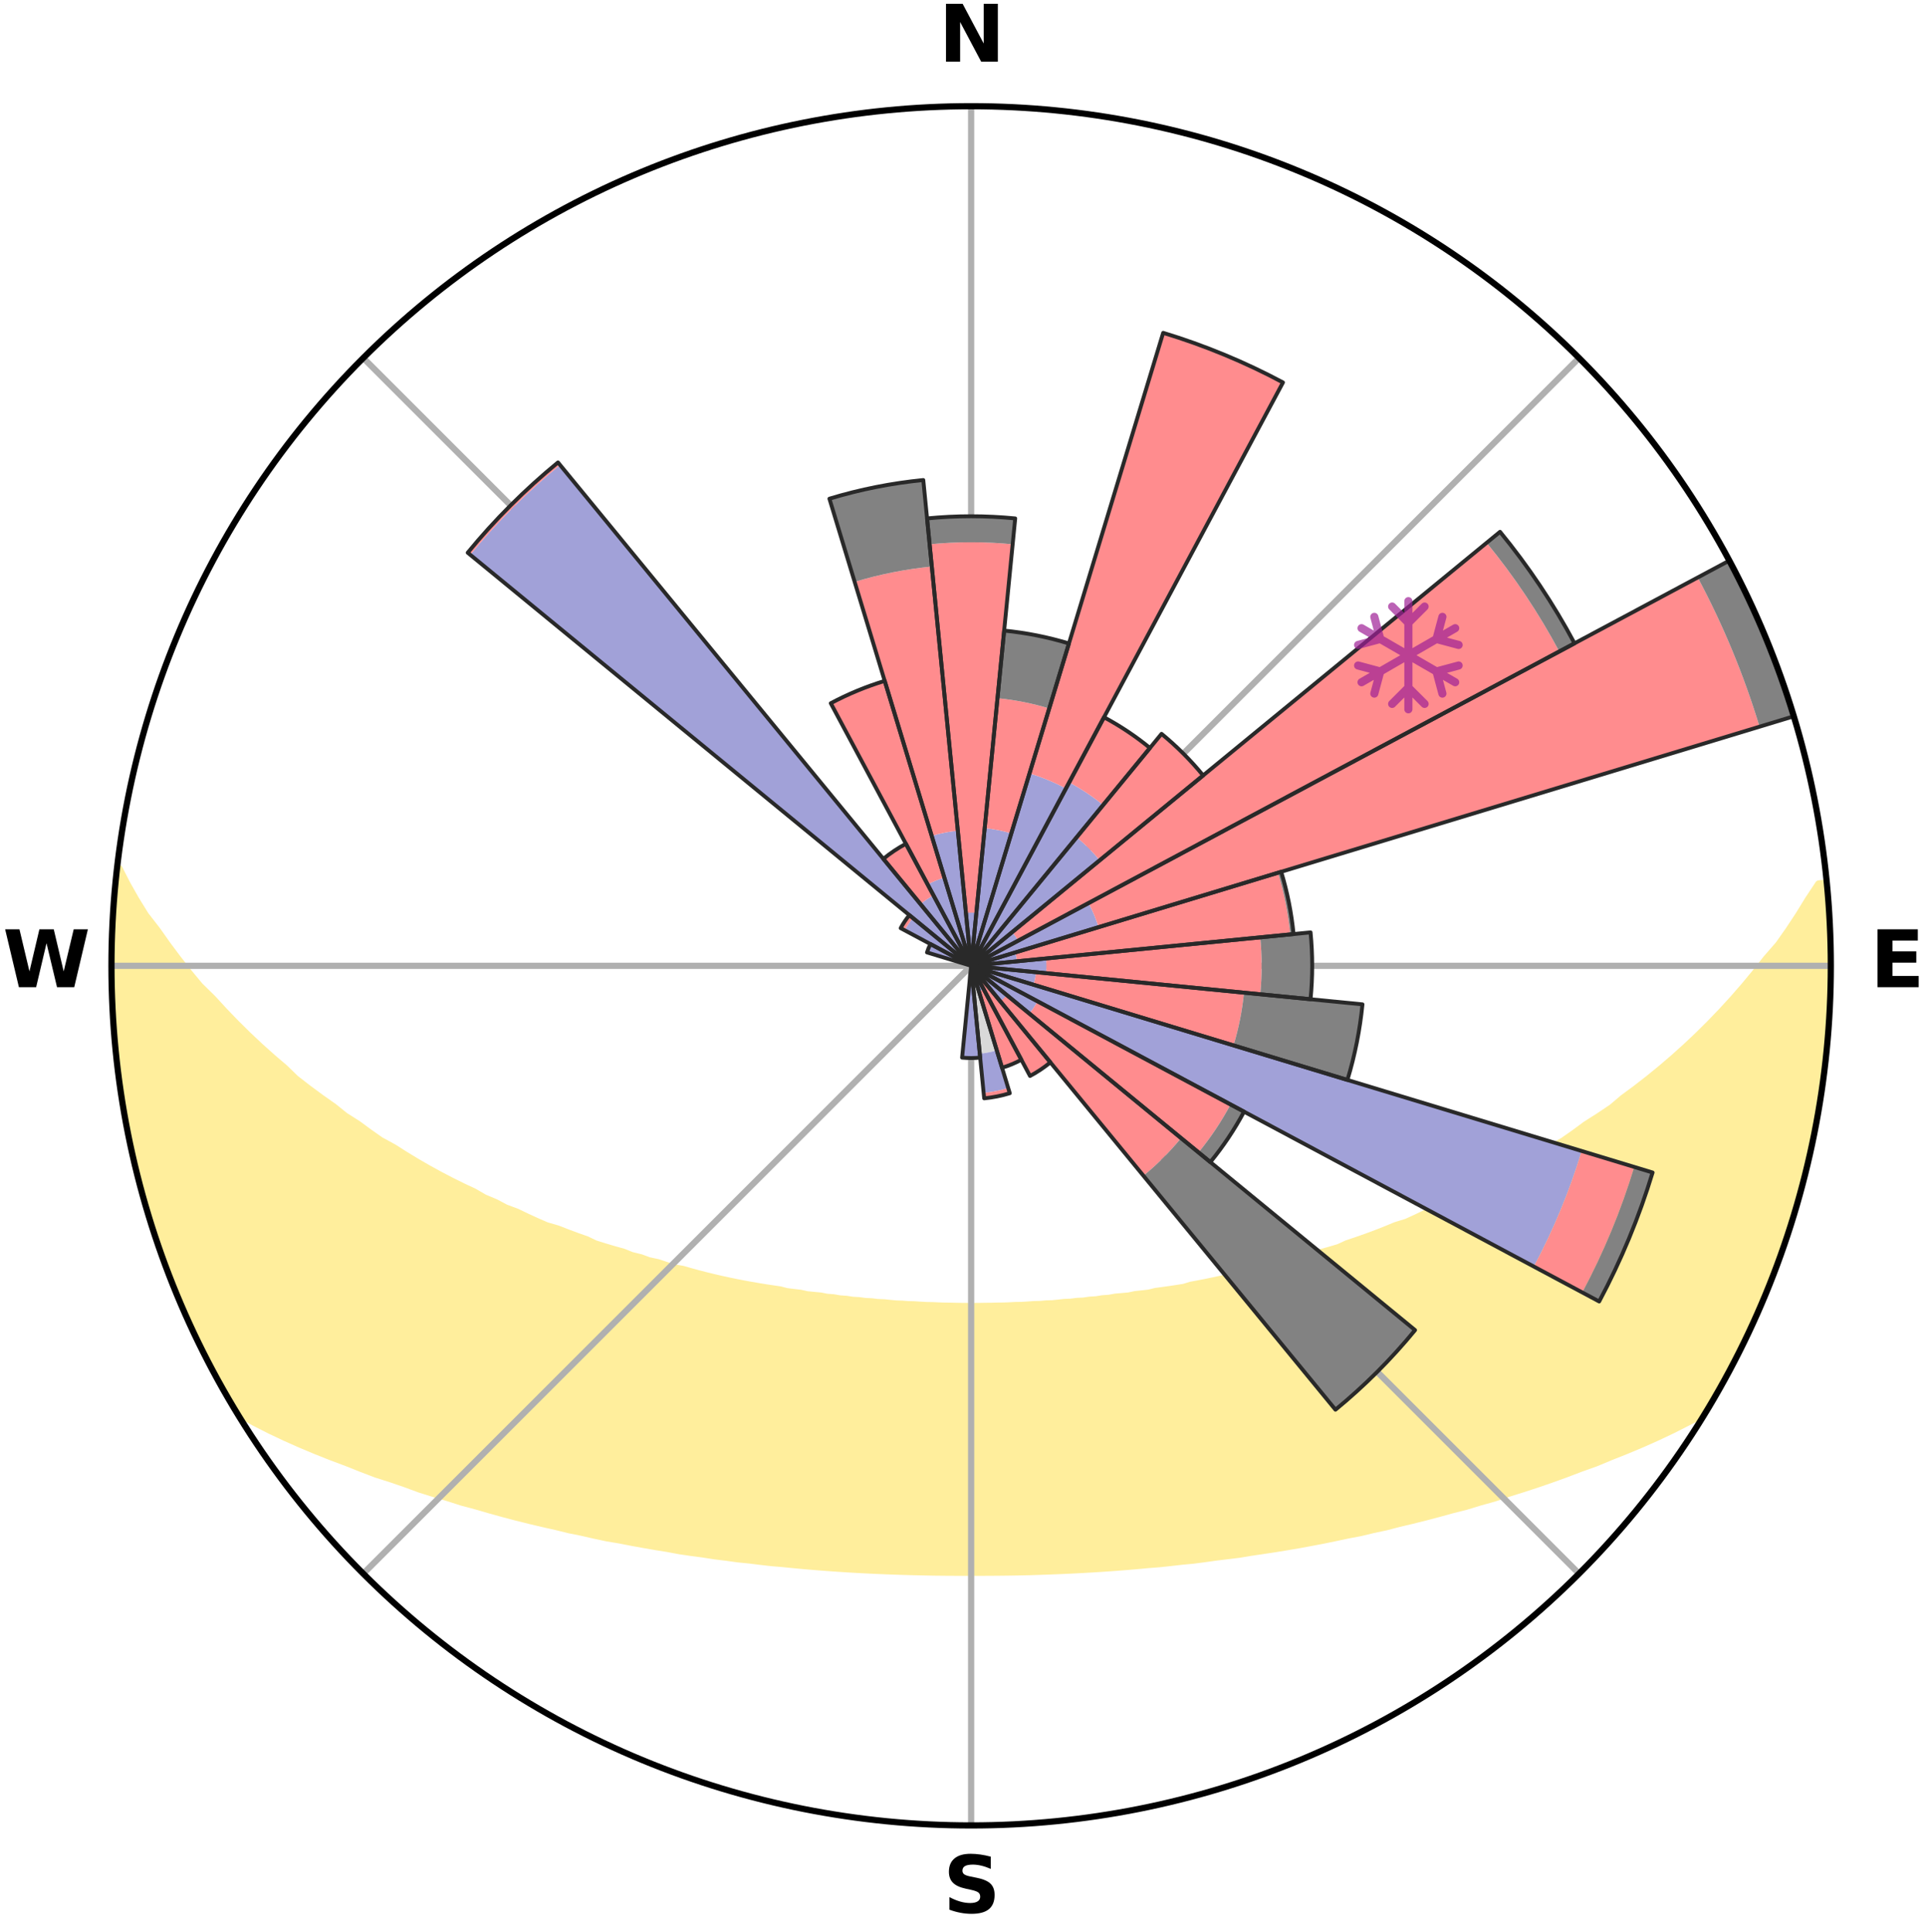 <?xml version="1.0" encoding="utf-8" standalone="no"?>
<!DOCTYPE svg PUBLIC "-//W3C//DTD SVG 1.1//EN"
  "http://www.w3.org/Graphics/SVG/1.1/DTD/svg11.dtd">
<svg xmlns:xlink="http://www.w3.org/1999/xlink" width="248.41pt" height="249.158pt" viewBox="0 0 248.41 249.158" xmlns="http://www.w3.org/2000/svg" version="1.1">
 <title>Ski Rose for Εθνικό χιονοδρομικό κέντρο Βασιλίτσας</title>
 <defs>
  <style type="text/css">*{stroke-linejoin: round; stroke-linecap: butt}</style>
 </defs>
 <g id="figure_1">
  <g id="patch_1">
   <path d="M 0 249.158 
L 248.41 249.158 
L 248.41 0 
L 0 0 
z
" style="fill: #ffffff"/>
  </g>
  <g id="axes_1">
   <g id="patch_2">
    <path d="M 236.135 124.579 
C 236.135 110.018 233.267 95.599 227.695 82.147 
C 222.122 68.695 213.955 56.471 203.659 46.175 
C 193.363 35.879 181.139 27.711 167.687 22.139 
C 154.235 16.567 139.815 13.699 125.255 13.699 
C 110.694 13.699 96.275 16.567 82.823 22.139 
C 69.371 27.711 57.147 35.879 46.851 46.175 
C 36.555 56.471 28.387 68.695 22.815 82.147 
C 17.243 95.599 14.375 110.018 14.375 124.579 
C 14.375 139.14 17.243 153.559 22.815 167.011 
C 28.387 180.463 36.555 192.687 46.851 202.983 
C 57.147 213.279 69.371 221.447 82.823 227.019 
C 96.275 232.591 110.694 235.459 125.255 235.459 
C 139.815 235.459 154.235 232.591 167.687 227.019 
C 181.139 221.447 193.363 213.279 203.659 202.983 
C 213.955 192.687 222.122 180.463 227.695 167.011 
C 233.267 153.559 236.135 139.14 236.135 124.579 
M 125.255 124.579 
C 125.255 124.579 125.255 124.579 125.255 124.579 
C 125.255 124.579 125.255 124.579 125.255 124.579 
C 125.255 124.579 125.255 124.579 125.255 124.579 
C 125.255 124.579 125.255 124.579 125.255 124.579 
C 125.255 124.579 125.255 124.579 125.255 124.579 
C 125.255 124.579 125.255 124.579 125.255 124.579 
C 125.255 124.579 125.255 124.579 125.255 124.579 
C 125.255 124.579 125.255 124.579 125.255 124.579 
C 125.255 124.579 125.255 124.579 125.255 124.579 
C 125.255 124.579 125.255 124.579 125.255 124.579 
C 125.255 124.579 125.255 124.579 125.255 124.579 
C 125.255 124.579 125.255 124.579 125.255 124.579 
C 125.255 124.579 125.255 124.579 125.255 124.579 
C 125.255 124.579 125.255 124.579 125.255 124.579 
C 125.255 124.579 125.255 124.579 125.255 124.579 
C 125.255 124.579 125.255 124.579 125.255 124.579 
z
" style="fill: #ffffff"/>
   </g>
   <g id="PolyCollection_1">
    <defs>
     <path id="m90bee16c81" d="M 235.621 -135.206 
L 234.599 -135.108 
L 233.257 -133.079 
L 232.048 -131.111 
L 230.779 -129.186 
L 229.461 -127.308 
L 227.868 -125.475 
L 226.469 -123.696 
L 225.037 -121.966 
L 223.574 -120.286 
L 222.082 -118.657 
L 220.564 -117.078 
L 219.021 -115.55 
L 217.456 -114.074 
L 215.871 -112.649 
L 214.267 -111.276 
L 212.647 -109.955 
L 211.012 -108.685 
L 209.364 -107.467 
L 207.93 -106.25 
L 206.26 -105.131 
L 204.582 -104.064 
L 203.118 -102.986 
L 201.645 -101.951 
L 199.951 -101.027 
L 198.468 -100.082 
L 196.981 -99.179 
L 195.492 -98.319 
L 194.001 -97.499 
L 192.511 -96.721 
L 191.022 -95.983 
L 189.536 -95.284 
L 188.246 -94.534 
L 186.766 -93.911 
L 185.478 -93.229 
L 184.01 -92.678 
L 182.729 -92.062 
L 181.451 -91.477 
L 180.006 -91.028 
L 178.74 -90.505 
L 177.48 -90.012 
L 176.227 -89.547 
L 174.982 -89.109 
L 173.745 -88.698 
L 172.665 -88.2 
L 171.443 -87.839 
L 170.232 -87.503 
L 169.167 -87.074 
L 167.975 -86.784 
L 166.922 -86.398 
L 165.751 -86.15 
L 164.713 -85.804 
L 163.565 -85.595 
L 162.542 -85.286 
L 161.527 -84.995 
L 160.518 -84.722 
L 159.417 -84.58 
L 158.427 -84.338 
L 157.445 -84.111 
L 156.47 -83.898 
L 155.504 -83.699 
L 154.547 -83.513 
L 153.598 -83.339 
L 152.729 -83.069 
L 151.794 -82.92 
L 150.868 -82.782 
L 149.951 -82.653 
L 149.044 -82.533 
L 148.198 -82.323 
L 147.304 -82.222 
L 146.42 -82.129 
L 145.587 -81.951 
L 144.717 -81.873 
L 143.856 -81.8 
L 143.037 -81.65 
L 142.189 -81.59 
L 141.377 -81.458 
L 140.542 -81.408 
L 139.738 -81.292 
L 138.916 -81.252 
L 138.119 -81.15 
L 137.308 -81.117 
L 136.518 -81.029 
L 135.729 -80.949 
L 134.932 -80.927 
L 134.15 -80.859 
L 133.361 -80.841 
L 132.584 -80.785 
L 131.807 -80.735 
L 131.029 -80.723 
L 130.256 -80.684 
L 129.485 -80.652 
L 128.713 -80.645 
L 127.943 -80.623 
L 127.174 -80.616 
L 126.406 -80.603 
L 125.639 -80.596 
L 124.871 -80.597 
L 124.103 -80.602 
L 123.335 -80.614 
L 122.567 -80.633 
L 121.797 -80.642 
L 121.027 -80.67 
L 120.256 -80.705 
L 119.48 -80.718 
L 118.706 -80.763 
L 117.931 -80.815 
L 117.147 -80.833 
L 116.367 -80.896 
L 115.575 -80.918 
L 114.791 -80.993 
L 114.004 -81.075 
L 113.199 -81.106 
L 112.406 -81.202 
L 111.59 -81.24 
L 110.79 -81.349 
L 109.963 -81.395 
L 109.156 -81.52 
L 108.316 -81.576 
L 107.501 -81.718 
L 106.648 -81.785 
L 105.825 -81.945 
L 104.958 -82.026 
L 104.082 -82.112 
L 103.246 -82.301 
L 102.356 -82.404 
L 101.456 -82.515 
L 100.608 -82.737 
L 99.694 -82.868 
L 98.771 -83.008 
L 97.839 -83.159 
L 96.899 -83.321 
L 95.949 -83.494 
L 94.991 -83.68 
L 94.025 -83.879 
L 93.05 -84.092 
L 92.067 -84.319 
L 91.077 -84.561 
L 90.078 -84.819 
L 89.073 -85.093 
L 88.06 -85.384 
L 86.927 -85.576 
L 85.897 -85.903 
L 84.862 -86.248 
L 83.695 -86.497 
L 82.646 -86.882 
L 81.458 -87.173 
L 80.396 -87.601 
L 79.189 -87.937 
L 77.971 -88.297 
L 76.743 -88.682 
L 75.661 -89.204 
L 74.419 -89.641 
L 73.17 -90.105 
L 71.914 -90.597 
L 70.481 -91.014 
L 69.211 -91.566 
L 67.936 -92.15 
L 66.658 -92.764 
L 65.193 -93.313 
L 63.909 -93.993 
L 62.433 -94.615 
L 61.146 -95.363 
L 59.663 -96.059 
L 58.178 -96.795 
L 56.691 -97.571 
L 55.204 -98.388 
L 53.718 -99.246 
L 52.234 -100.147 
L 50.754 -101.089 
L 49.064 -102.01 
L 47.594 -103.042 
L 46.132 -104.117 
L 44.458 -105.181 
L 43.015 -106.347 
L 41.359 -107.51 
L 39.715 -108.725 
L 38.083 -109.991 
L 36.695 -111.344 
L 35.095 -112.709 
L 33.514 -114.126 
L 31.952 -115.595 
L 30.413 -117.115 
L 28.898 -118.686 
L 27.408 -120.307 
L 25.714 -121.972 
L 24.284 -123.698 
L 22.887 -125.472 
L 21.527 -127.295 
L 20.207 -129.166 
L 18.708 -131.096 
L 17.496 -133.06 
L 16.358 -135.065 
L 15.317 -137.105 
L 15.117 -137.128 
L 15.117 -137.128 
L 14.907 -135.204 
L 14.731 -133.277 
L 14.587 -131.348 
L 14.481 -129.416 
L 14.604 -127.477 
L 14.558 -125.545 
L 14.544 -123.613 
L 14.562 -121.68 
L 14.611 -119.748 
L 14.69 -117.817 
L 14.801 -115.886 
L 14.941 -113.957 
L 15.111 -112.03 
L 15.33 -110.107 
L 15.739 -108.212 
L 15.997 -106.296 
L 16.285 -104.383 
L 16.603 -102.474 
L 17.144 -100.611 
L 17.52 -98.714 
L 17.927 -96.822 
L 18.552 -94.988 
L 18.983 -93.1 
L 19.514 -91.239 
L 20.187 -89.424 
L 20.743 -87.569 
L 21.47 -85.776 
L 22.126 -83.955 
L 22.875 -82.172 
L 23.594 -80.376 
L 24.379 -78.607 
L 25.271 -76.889 
L 26.042 -75.113 
L 27.004 -73.433 
L 27.869 -71.703 
L 28.762 -69.986 
L 29.725 -68.308 
L 30.929 -66.776 
L 32.851 -65.712 
L 34.809 -64.715 
L 36.788 -63.778 
L 38.776 -62.894 
L 40.765 -62.06 
L 42.752 -61.272 
L 44.732 -60.528 
L 46.636 -59.77 
L 48.528 -59.048 
L 50.481 -58.425 
L 52.358 -57.781 
L 54.16 -57.113 
L 56.013 -56.535 
L 57.857 -55.994 
L 59.629 -55.424 
L 61.444 -54.941 
L 63.193 -54.431 
L 64.932 -53.95 
L 66.659 -53.496 
L 68.373 -53.069 
L 70.074 -52.666 
L 71.762 -52.288 
L 73.399 -51.88 
L 75.062 -51.548 
L 76.672 -51.179 
L 78.276 -50.837 
L 79.9 -50.567 
L 81.477 -50.259 
L 83.046 -49.976 
L 84.601 -49.704 
L 86.148 -49.456 
L 87.659 -49.173 
L 89.182 -48.951 
L 90.698 -48.75 
L 92.182 -48.516 
L 93.674 -48.336 
L 95.141 -48.132 
L 96.617 -47.984 
L 98.068 -47.806 
L 99.512 -47.641 
L 100.958 -47.519 
L 102.387 -47.377 
L 103.809 -47.246 
L 105.224 -47.127 
L 106.634 -47.017 
L 108.038 -46.918 
L 109.436 -46.829 
L 110.83 -46.749 
L 112.219 -46.678 
L 113.603 -46.615 
L 114.984 -46.561 
L 116.361 -46.515 
L 117.734 -46.476 
L 119.106 -46.445 
L 120.474 -46.417 
L 121.842 -46.403 
L 123.208 -46.395 
L 124.573 -46.393 
L 125.937 -46.39 
L 127.302 -46.397 
L 128.668 -46.405 
L 130.035 -46.421 
L 131.404 -46.443 
L 132.776 -46.473 
L 134.149 -46.52 
L 135.525 -46.567 
L 136.906 -46.622 
L 138.29 -46.686 
L 139.678 -46.758 
L 141.071 -46.838 
L 142.47 -46.928 
L 143.873 -47.028 
L 145.282 -47.138 
L 146.698 -47.258 
L 148.119 -47.39 
L 149.557 -47.502 
L 150.993 -47.655 
L 152.436 -47.821 
L 153.903 -47.956 
L 155.362 -48.147 
L 156.829 -48.353 
L 158.32 -48.534 
L 159.826 -48.719 
L 161.319 -48.969 
L 162.841 -49.192 
L 164.379 -49.423 
L 165.923 -49.677 
L 167.483 -49.941 
L 169.049 -50.23 
L 170.631 -50.531 
L 172.22 -50.859 
L 173.823 -51.2 
L 175.473 -51.511 
L 177.095 -51.902 
L 178.77 -52.257 
L 180.418 -52.689 
L 182.119 -53.091 
L 183.832 -53.519 
L 185.558 -53.973 
L 187.296 -54.454 
L 189.096 -54.908 
L 190.858 -55.448 
L 192.691 -55.956 
L 194.474 -56.558 
L 196.325 -57.136 
L 198.193 -57.744 
L 200.067 -58.391 
L 201.955 -59.071 
L 203.846 -59.793 
L 205.819 -60.496 
L 207.729 -61.294 
L 209.715 -62.082 
L 211.704 -62.915 
L 213.692 -63.798 
L 215.67 -64.734 
L 217.629 -65.73 
L 219.624 -66.75 
L 220.777 -68.312 
L 221.757 -69.981 
L 222.67 -71.687 
L 223.591 -73.389 
L 224.466 -75.114 
L 225.29 -76.865 
L 226.111 -78.616 
L 226.91 -80.378 
L 227.687 -82.15 
L 228.273 -83.999 
L 228.963 -85.804 
L 229.765 -87.57 
L 230.348 -89.415 
L 230.983 -91.243 
L 231.502 -93.107 
L 232.058 -94.96 
L 232.497 -96.844 
L 233.019 -98.707 
L 233.497 -100.582 
L 233.845 -102.486 
L 234.23 -104.382 
L 234.571 -106.286 
L 234.869 -108.197 
L 235.126 -110.114 
L 235.342 -112.036 
L 235.517 -113.962 
L 235.77 -115.881 
L 235.869 -117.814 
L 236.009 -119.743 
L 236.031 -121.678 
L 236.017 -123.612 
L 236.093 -125.546 
L 236.085 -127.481 
L 235.967 -129.413 
L 235.816 -131.341 
L 235.758 -133.276 
L 235.621 -135.206 
z
" style="stroke: #ffee9c"/>
    </defs>
    <g clip-path="url(#p98d8333ed5)">
     <use xlink:href="#m90bee16c81" x="0" y="249.158" style="fill: #ffee9c; stroke: #ffee9c"/>
    </g>
   </g>
   <g id="matplotlib.axis_1">
    <g id="xtick_1">
     <g id="line2d_1">
      <path d="M 125.255 124.579 
L 125.255 13.699 
" clip-path="url(#p98d8333ed5)" style="fill: none; stroke: #b0b0b0; stroke-width: 0.8; stroke-linecap: square"/>
     </g>
     <g id="text_1">
      <!-- N -->
      <g transform="translate(121.07 7.958) scale(0.1 -0.1)">
       <defs>
        <path id="DejaVuSans-Bold-4e" d="M 588 4666 
L 1931 4666 
L 3628 1466 
L 3628 4666 
L 4769 4666 
L 4769 0 
L 3425 0 
L 1728 3200 
L 1728 0 
L 588 0 
L 588 4666 
z
" transform="scale(0.016)"/>
       </defs>
       <use xlink:href="#DejaVuSans-Bold-4e"/>
      </g>
     </g>
    </g>
    <g id="xtick_2">
     <g id="line2d_2">
      <path d="M 125.255 124.579 
L 203.659 46.175 
" clip-path="url(#p98d8333ed5)" style="fill: none; stroke: #b0b0b0; stroke-width: 0.8; stroke-linecap: square"/>
     </g>
    </g>
    <g id="xtick_3">
     <g id="line2d_3">
      <path d="M 125.255 124.579 
L 236.135 124.579 
" clip-path="url(#p98d8333ed5)" style="fill: none; stroke: #b0b0b0; stroke-width: 0.8; stroke-linecap: square"/>
     </g>
     <g id="text_2">
      <!-- E -->
      <g transform="translate(241.219 127.338) scale(0.1 -0.1)">
       <defs>
        <path id="DejaVuSans-Bold-45" d="M 588 4666 
L 3834 4666 
L 3834 3756 
L 1791 3756 
L 1791 2888 
L 3713 2888 
L 3713 1978 
L 1791 1978 
L 1791 909 
L 3903 909 
L 3903 0 
L 588 0 
L 588 4666 
z
" transform="scale(0.016)"/>
       </defs>
       <use xlink:href="#DejaVuSans-Bold-45"/>
      </g>
     </g>
    </g>
    <g id="xtick_4">
     <g id="line2d_4">
      <path d="M 125.255 124.579 
L 203.659 202.983 
" clip-path="url(#p98d8333ed5)" style="fill: none; stroke: #b0b0b0; stroke-width: 0.8; stroke-linecap: square"/>
     </g>
    </g>
    <g id="xtick_5">
     <g id="line2d_5">
      <path d="M 125.255 124.579 
L 125.255 235.459 
" clip-path="url(#p98d8333ed5)" style="fill: none; stroke: #b0b0b0; stroke-width: 0.8; stroke-linecap: square"/>
     </g>
     <g id="text_3">
      <!-- S -->
      <g transform="translate(121.654 246.718) scale(0.1 -0.1)">
       <defs>
        <path id="DejaVuSans-Bold-53" d="M 3834 4519 
L 3834 3531 
Q 3450 3703 3084 3790 
Q 2719 3878 2394 3878 
Q 1963 3878 1756 3759 
Q 1550 3641 1550 3391 
Q 1550 3203 1689 3098 
Q 1828 2994 2194 2919 
L 2706 2816 
Q 3484 2659 3812 2340 
Q 4141 2022 4141 1434 
Q 4141 663 3683 286 
Q 3225 -91 2284 -91 
Q 1841 -91 1394 -6 
Q 947 78 500 244 
L 500 1259 
Q 947 1022 1364 901 
Q 1781 781 2169 781 
Q 2563 781 2772 912 
Q 2981 1044 2981 1288 
Q 2981 1506 2839 1625 
Q 2697 1744 2272 1838 
L 1806 1941 
Q 1106 2091 782 2419 
Q 459 2747 459 3303 
Q 459 4000 909 4375 
Q 1359 4750 2203 4750 
Q 2588 4750 2994 4692 
Q 3400 4634 3834 4519 
z
" transform="scale(0.016)"/>
       </defs>
       <use xlink:href="#DejaVuSans-Bold-53"/>
      </g>
     </g>
    </g>
    <g id="xtick_6">
     <g id="line2d_6">
      <path d="M 125.255 124.579 
L 46.851 202.983 
" clip-path="url(#p98d8333ed5)" style="fill: none; stroke: #b0b0b0; stroke-width: 0.8; stroke-linecap: square"/>
     </g>
    </g>
    <g id="xtick_7">
     <g id="line2d_7">
      <path d="M 125.255 124.579 
L 14.375 124.579 
" clip-path="url(#p98d8333ed5)" style="fill: none; stroke: #b0b0b0; stroke-width: 0.8; stroke-linecap: square"/>
     </g>
     <g id="text_4">
      <!-- W -->
      <g transform="translate(0.36 127.338) scale(0.1 -0.1)">
       <defs>
        <path id="DejaVuSans-Bold-57" d="M 191 4666 
L 1344 4666 
L 2150 1275 
L 2950 4666 
L 4109 4666 
L 4909 1275 
L 5716 4666 
L 6859 4666 
L 5759 0 
L 4372 0 
L 3525 3547 
L 2688 0 
L 1300 0 
L 191 4666 
z
" transform="scale(0.016)"/>
       </defs>
       <use xlink:href="#DejaVuSans-Bold-57"/>
      </g>
     </g>
    </g>
    <g id="xtick_8">
     <g id="line2d_8">
      <path d="M 125.255 124.579 
L 46.851 46.175 
" clip-path="url(#p98d8333ed5)" style="fill: none; stroke: #b0b0b0; stroke-width: 0.8; stroke-linecap: square"/>
     </g>
    </g>
   </g>
   <g id="matplotlib.axis_2"/>
   <g id="patch_3">
    <path d="M 125.255 124.579 
C 125.255 124.579 125.255 124.579 125.255 124.579 
C 125.255 124.579 125.255 124.579 125.255 124.579 
L 125.255 124.579 
C 125.255 124.579 125.255 124.579 125.255 124.579 
C 125.255 124.579 125.255 124.579 125.255 124.579 
z
" clip-path="url(#p98d8333ed5)" style="fill: #d9d9d9"/>
   </g>
   <g id="patch_4">
    <path d="M 125.255 124.579 
C 125.255 124.579 125.255 124.579 125.255 124.579 
C 125.255 124.579 125.255 124.579 125.255 124.579 
L 125.255 124.579 
C 125.255 124.579 125.255 124.579 125.255 124.579 
C 125.255 124.579 125.255 124.579 125.255 124.579 
z
" clip-path="url(#p98d8333ed5)" style="fill: #d9d9d9"/>
   </g>
   <g id="patch_5">
    <path d="M 125.255 124.579 
C 125.255 124.579 125.255 124.579 125.255 124.579 
C 125.255 124.579 125.255 124.579 125.255 124.579 
L 125.255 124.579 
C 125.255 124.579 125.255 124.579 125.255 124.579 
C 125.255 124.579 125.255 124.579 125.255 124.579 
z
" clip-path="url(#p98d8333ed5)" style="fill: #d9d9d9"/>
   </g>
   <g id="patch_6">
    <path d="M 125.255 124.579 
C 125.255 124.579 125.255 124.579 125.255 124.579 
C 125.255 124.579 125.255 124.579 125.255 124.579 
L 125.255 124.579 
C 125.255 124.579 125.255 124.579 125.255 124.579 
C 125.255 124.579 125.255 124.579 125.255 124.579 
z
" clip-path="url(#p98d8333ed5)" style="fill: #d9d9d9"/>
   </g>
   <g id="patch_7">
    <path d="M 125.255 124.579 
C 125.255 124.579 125.255 124.579 125.255 124.579 
C 125.255 124.579 125.255 124.579 125.255 124.579 
L 125.255 124.579 
C 125.255 124.579 125.255 124.579 125.255 124.579 
C 125.255 124.579 125.255 124.579 125.255 124.579 
z
" clip-path="url(#p98d8333ed5)" style="fill: #d9d9d9"/>
   </g>
   <g id="patch_8">
    <path d="M 125.255 124.579 
C 125.255 124.579 125.255 124.579 125.255 124.579 
C 125.255 124.579 125.255 124.579 125.255 124.579 
L 125.255 124.579 
C 125.255 124.579 125.255 124.579 125.255 124.579 
C 125.255 124.579 125.255 124.579 125.255 124.579 
z
" clip-path="url(#p98d8333ed5)" style="fill: #d9d9d9"/>
   </g>
   <g id="patch_9">
    <path d="M 125.255 124.579 
C 125.255 124.579 125.255 124.579 125.255 124.579 
C 125.255 124.579 125.255 124.579 125.255 124.579 
L 125.255 124.579 
C 125.255 124.579 125.255 124.579 125.255 124.579 
C 125.255 124.579 125.255 124.579 125.255 124.579 
z
" clip-path="url(#p98d8333ed5)" style="fill: #d9d9d9"/>
   </g>
   <g id="patch_10">
    <path d="M 125.255 124.579 
C 125.255 124.579 125.255 124.579 125.255 124.579 
C 125.255 124.579 125.255 124.579 125.255 124.579 
L 125.255 124.579 
C 125.255 124.579 125.255 124.579 125.255 124.579 
C 125.255 124.579 125.255 124.579 125.255 124.579 
z
" clip-path="url(#p98d8333ed5)" style="fill: #d9d9d9"/>
   </g>
   <g id="patch_11">
    <path d="M 125.255 124.579 
C 125.255 124.579 125.255 124.579 125.255 124.579 
C 125.255 124.579 125.255 124.579 125.255 124.579 
L 125.255 124.579 
C 125.255 124.579 125.255 124.579 125.255 124.579 
C 125.255 124.579 125.255 124.579 125.255 124.579 
z
" clip-path="url(#p98d8333ed5)" style="fill: #d9d9d9"/>
   </g>
   <g id="patch_12">
    <path d="M 125.255 124.579 
C 125.255 124.579 125.255 124.579 125.255 124.579 
C 125.255 124.579 125.255 124.579 125.255 124.579 
L 125.255 124.579 
C 125.255 124.579 125.255 124.579 125.255 124.579 
C 125.255 124.579 125.255 124.579 125.255 124.579 
z
" clip-path="url(#p98d8333ed5)" style="fill: #d9d9d9"/>
   </g>
   <g id="patch_13">
    <path d="M 125.255 124.579 
C 125.255 124.579 125.255 124.579 125.255 124.579 
C 125.255 124.579 125.255 124.579 125.255 124.579 
L 125.255 124.579 
C 125.255 124.579 125.255 124.579 125.255 124.579 
C 125.255 124.579 125.255 124.579 125.255 124.579 
z
" clip-path="url(#p98d8333ed5)" style="fill: #d9d9d9"/>
   </g>
   <g id="patch_14">
    <path d="M 125.255 124.579 
C 125.255 124.579 125.255 124.579 125.255 124.579 
C 125.255 124.579 125.255 124.579 125.255 124.579 
L 125.255 124.579 
C 125.255 124.579 125.255 124.579 125.255 124.579 
C 125.255 124.579 125.255 124.579 125.255 124.579 
z
" clip-path="url(#p98d8333ed5)" style="fill: #d9d9d9"/>
   </g>
   <g id="patch_15">
    <path d="M 125.255 124.579 
C 125.255 124.579 125.255 124.579 125.255 124.579 
C 125.255 124.579 125.255 124.579 125.255 124.579 
L 125.255 124.579 
C 125.255 124.579 125.255 124.579 125.255 124.579 
C 125.255 124.579 125.255 124.579 125.255 124.579 
z
" clip-path="url(#p98d8333ed5)" style="fill: #d9d9d9"/>
   </g>
   <g id="patch_16">
    <path d="M 125.255 124.579 
C 125.255 124.579 125.255 124.579 125.255 124.579 
C 125.255 124.579 125.255 124.579 125.255 124.579 
L 125.255 124.579 
C 125.255 124.579 125.255 124.579 125.255 124.579 
C 125.255 124.579 125.255 124.579 125.255 124.579 
z
" clip-path="url(#p98d8333ed5)" style="fill: #d9d9d9"/>
   </g>
   <g id="patch_17">
    <path d="M 125.255 124.579 
C 125.255 124.579 125.255 124.579 125.255 124.579 
C 125.255 124.579 125.255 124.579 125.255 124.579 
L 125.255 124.579 
C 125.255 124.579 125.255 124.579 125.255 124.579 
C 125.255 124.579 125.255 124.579 125.255 124.579 
z
" clip-path="url(#p98d8333ed5)" style="fill: #d9d9d9"/>
   </g>
   <g id="patch_18">
    <path d="M 125.255 124.579 
C 125.255 124.579 125.255 124.579 125.255 124.579 
C 125.255 124.579 125.255 124.579 125.255 124.579 
L 126.371 135.917 
C 126.743 135.88 127.112 135.825 127.477 135.753 
C 127.843 135.68 128.205 135.589 128.562 135.481 
z
" clip-path="url(#p98d8333ed5)" style="fill: #d9d9d9"/>
   </g>
   <g id="patch_19">
    <path d="M 125.255 124.579 
C 125.255 124.579 125.255 124.579 125.255 124.579 
C 125.255 124.579 125.255 124.579 125.255 124.579 
L 125.255 124.579 
C 125.255 124.579 125.255 124.579 125.255 124.579 
C 125.255 124.579 125.255 124.579 125.255 124.579 
z
" clip-path="url(#p98d8333ed5)" style="fill: #d9d9d9"/>
   </g>
   <g id="patch_20">
    <path d="M 125.255 124.579 
C 125.255 124.579 125.255 124.579 125.255 124.579 
C 125.255 124.579 125.255 124.579 125.255 124.579 
L 125.255 124.579 
C 125.255 124.579 125.255 124.579 125.255 124.579 
C 125.255 124.579 125.255 124.579 125.255 124.579 
z
" clip-path="url(#p98d8333ed5)" style="fill: #d9d9d9"/>
   </g>
   <g id="patch_21">
    <path d="M 125.255 124.579 
C 125.255 124.579 125.255 124.579 125.255 124.579 
C 125.255 124.579 125.255 124.579 125.255 124.579 
L 125.255 124.579 
C 125.255 124.579 125.255 124.579 125.255 124.579 
C 125.255 124.579 125.255 124.579 125.255 124.579 
z
" clip-path="url(#p98d8333ed5)" style="fill: #d9d9d9"/>
   </g>
   <g id="patch_22">
    <path d="M 125.255 124.579 
C 125.255 124.579 125.255 124.579 125.255 124.579 
C 125.255 124.579 125.255 124.579 125.255 124.579 
L 125.255 124.579 
C 125.255 124.579 125.255 124.579 125.255 124.579 
C 125.255 124.579 125.255 124.579 125.255 124.579 
z
" clip-path="url(#p98d8333ed5)" style="fill: #d9d9d9"/>
   </g>
   <g id="patch_23">
    <path d="M 125.255 124.579 
C 125.255 124.579 125.255 124.579 125.255 124.579 
C 125.255 124.579 125.255 124.579 125.255 124.579 
L 125.255 124.579 
C 125.255 124.579 125.255 124.579 125.255 124.579 
C 125.255 124.579 125.255 124.579 125.255 124.579 
z
" clip-path="url(#p98d8333ed5)" style="fill: #d9d9d9"/>
   </g>
   <g id="patch_24">
    <path d="M 125.255 124.579 
C 125.255 124.579 125.255 124.579 125.255 124.579 
C 125.255 124.579 125.255 124.579 125.255 124.579 
L 125.255 124.579 
C 125.255 124.579 125.255 124.579 125.255 124.579 
C 125.255 124.579 125.255 124.579 125.255 124.579 
z
" clip-path="url(#p98d8333ed5)" style="fill: #d9d9d9"/>
   </g>
   <g id="patch_25">
    <path d="M 125.255 124.579 
C 125.255 124.579 125.255 124.579 125.255 124.579 
C 125.255 124.579 125.255 124.579 125.255 124.579 
L 125.255 124.579 
C 125.255 124.579 125.255 124.579 125.255 124.579 
C 125.255 124.579 125.255 124.579 125.255 124.579 
z
" clip-path="url(#p98d8333ed5)" style="fill: #d9d9d9"/>
   </g>
   <g id="patch_26">
    <path d="M 125.255 124.579 
C 125.255 124.579 125.255 124.579 125.255 124.579 
C 125.255 124.579 125.255 124.579 125.255 124.579 
L 125.255 124.579 
C 125.255 124.579 125.255 124.579 125.255 124.579 
C 125.255 124.579 125.255 124.579 125.255 124.579 
z
" clip-path="url(#p98d8333ed5)" style="fill: #d9d9d9"/>
   </g>
   <g id="patch_27">
    <path d="M 125.255 124.579 
C 125.255 124.579 125.255 124.579 125.255 124.579 
C 125.255 124.579 125.255 124.579 125.255 124.579 
L 125.255 124.579 
C 125.255 124.579 125.255 124.579 125.255 124.579 
C 125.255 124.579 125.255 124.579 125.255 124.579 
z
" clip-path="url(#p98d8333ed5)" style="fill: #d9d9d9"/>
   </g>
   <g id="patch_28">
    <path d="M 125.255 124.579 
C 125.255 124.579 125.255 124.579 125.255 124.579 
C 125.255 124.579 125.255 124.579 125.255 124.579 
L 125.255 124.579 
C 125.255 124.579 125.255 124.579 125.255 124.579 
C 125.255 124.579 125.255 124.579 125.255 124.579 
z
" clip-path="url(#p98d8333ed5)" style="fill: #d9d9d9"/>
   </g>
   <g id="patch_29">
    <path d="M 125.255 124.579 
C 125.255 124.579 125.255 124.579 125.255 124.579 
C 125.255 124.579 125.255 124.579 125.255 124.579 
L 125.255 124.579 
C 125.255 124.579 125.255 124.579 125.255 124.579 
C 125.255 124.579 125.255 124.579 125.255 124.579 
z
" clip-path="url(#p98d8333ed5)" style="fill: #d9d9d9"/>
   </g>
   <g id="patch_30">
    <path d="M 125.255 124.579 
C 125.255 124.579 125.255 124.579 125.255 124.579 
C 125.255 124.579 125.255 124.579 125.255 124.579 
L 125.255 124.579 
C 125.255 124.579 125.255 124.579 125.255 124.579 
C 125.255 124.579 125.255 124.579 125.255 124.579 
z
" clip-path="url(#p98d8333ed5)" style="fill: #d9d9d9"/>
   </g>
   <g id="patch_31">
    <path d="M 125.255 124.579 
C 125.255 124.579 125.255 124.579 125.255 124.579 
C 125.255 124.579 125.255 124.579 125.255 124.579 
L 125.255 124.579 
C 125.255 124.579 125.255 124.579 125.255 124.579 
C 125.255 124.579 125.255 124.579 125.255 124.579 
z
" clip-path="url(#p98d8333ed5)" style="fill: #d9d9d9"/>
   </g>
   <g id="patch_32">
    <path d="M 125.255 124.579 
C 125.255 124.579 125.255 124.579 125.255 124.579 
C 125.255 124.579 125.255 124.579 125.255 124.579 
L 125.255 124.579 
C 125.255 124.579 125.255 124.579 125.255 124.579 
C 125.255 124.579 125.255 124.579 125.255 124.579 
z
" clip-path="url(#p98d8333ed5)" style="fill: #d9d9d9"/>
   </g>
   <g id="patch_33">
    <path d="M 125.255 124.579 
C 125.255 124.579 125.255 124.579 125.255 124.579 
C 125.255 124.579 125.255 124.579 125.255 124.579 
L 125.255 124.579 
C 125.255 124.579 125.255 124.579 125.255 124.579 
C 125.255 124.579 125.255 124.579 125.255 124.579 
z
" clip-path="url(#p98d8333ed5)" style="fill: #d9d9d9"/>
   </g>
   <g id="patch_34">
    <path d="M 125.255 124.579 
C 125.255 124.579 125.255 124.579 125.255 124.579 
C 125.255 124.579 125.255 124.579 125.255 124.579 
L 125.255 124.579 
C 125.255 124.579 125.255 124.579 125.255 124.579 
C 125.255 124.579 125.255 124.579 125.255 124.579 
z
" clip-path="url(#p98d8333ed5)" style="fill: #d9d9d9"/>
   </g>
   <g id="patch_35">
    <path d="M 125.255 124.579 
C 125.255 124.579 125.255 124.579 125.255 124.579 
C 125.255 124.579 125.255 124.579 125.255 124.579 
L 125.928 117.742 
C 125.704 117.72 125.48 117.709 125.255 117.709 
C 125.03 117.709 124.805 117.72 124.581 117.742 
z
" clip-path="url(#p98d8333ed5)" style="fill: #a1a1d8"/>
   </g>
   <g id="patch_36">
    <path d="M 125.255 124.579 
C 125.255 124.579 125.255 124.579 125.255 124.579 
C 125.255 124.579 125.255 124.579 125.255 124.579 
L 130.436 107.499 
C 129.877 107.33 129.31 107.188 128.737 107.074 
C 128.164 106.96 127.586 106.874 127.004 106.817 
z
" clip-path="url(#p98d8333ed5)" style="fill: #a1a1d8"/>
   </g>
   <g id="patch_37">
    <path d="M 125.255 124.579 
C 125.255 124.579 125.255 124.579 125.255 124.579 
C 125.255 124.579 125.255 124.579 125.255 124.579 
L 137.48 101.708 
C 136.731 101.308 135.963 100.945 135.179 100.62 
C 134.395 100.295 133.595 100.009 132.783 99.762 
z
" clip-path="url(#p98d8333ed5)" style="fill: #a1a1d8"/>
   </g>
   <g id="patch_38">
    <path d="M 125.255 124.579 
C 125.255 124.579 125.255 124.579 125.255 124.579 
C 125.255 124.579 125.255 124.579 125.255 124.579 
L 142.274 103.841 
C 141.595 103.284 140.89 102.76 140.16 102.273 
C 139.429 101.785 138.676 101.333 137.901 100.919 
z
" clip-path="url(#p98d8333ed5)" style="fill: #a1a1d8"/>
   </g>
   <g id="patch_39">
    <path d="M 125.255 124.579 
C 125.255 124.579 125.255 124.579 125.255 124.579 
C 125.255 124.579 125.255 124.579 125.255 124.579 
L 141.837 110.971 
C 141.391 110.428 140.92 109.907 140.423 109.411 
C 139.927 108.914 139.406 108.442 138.863 107.997 
z
" clip-path="url(#p98d8333ed5)" style="fill: #a1a1d8"/>
   </g>
   <g id="patch_40">
    <path d="M 125.255 124.579 
C 125.255 124.579 125.255 124.579 125.255 124.579 
C 125.255 124.579 125.255 124.579 125.255 124.579 
L 131.314 121.341 
C 131.208 121.142 131.092 120.949 130.967 120.762 
C 130.842 120.575 130.708 120.395 130.565 120.221 
z
" clip-path="url(#p98d8333ed5)" style="fill: #a1a1d8"/>
   </g>
   <g id="patch_41">
    <path d="M 125.255 124.579 
C 125.255 124.579 125.255 124.579 125.255 124.579 
C 125.255 124.579 125.255 124.579 125.255 124.579 
L 141.69 119.594 
C 141.527 119.056 141.337 118.526 141.122 118.007 
C 140.907 117.487 140.667 116.979 140.402 116.483 
z
" clip-path="url(#p98d8333ed5)" style="fill: #a1a1d8"/>
   </g>
   <g id="patch_42">
    <path d="M 125.255 124.579 
C 125.255 124.579 125.255 124.579 125.255 124.579 
C 125.255 124.579 125.255 124.579 125.255 124.579 
L 131.176 123.996 
C 131.157 123.802 131.128 123.609 131.09 123.418 
C 131.052 123.227 131.005 123.038 130.948 122.852 
z
" clip-path="url(#p98d8333ed5)" style="fill: #a1a1d8"/>
   </g>
   <g id="patch_43">
    <path d="M 125.255 124.579 
C 125.255 124.579 125.255 124.579 125.255 124.579 
C 125.255 124.579 125.255 124.579 125.255 124.579 
L 134.924 125.531 
C 134.955 125.215 134.97 124.897 134.97 124.579 
C 134.97 124.261 134.955 123.943 134.924 123.627 
z
" clip-path="url(#p98d8333ed5)" style="fill: #a1a1d8"/>
   </g>
   <g id="patch_44">
    <path d="M 125.255 124.579 
C 125.255 124.579 125.255 124.579 125.255 124.579 
C 125.255 124.579 125.255 124.579 125.255 124.579 
L 133.306 127.021 
C 133.386 126.758 133.453 126.491 133.507 126.221 
C 133.561 125.95 133.601 125.678 133.628 125.404 
z
" clip-path="url(#p98d8333ed5)" style="fill: #a1a1d8"/>
   </g>
   <g id="patch_45">
    <path d="M 125.255 124.579 
C 125.255 124.579 125.255 124.579 125.255 124.579 
C 125.255 124.579 125.255 124.579 125.255 124.579 
L 197.833 163.373 
C 199.103 160.997 200.255 158.561 201.286 156.072 
C 202.317 153.584 203.225 151.046 204.007 148.468 
z
" clip-path="url(#p98d8333ed5)" style="fill: #a1a1d8"/>
   </g>
   <g id="patch_46">
    <path d="M 125.255 124.579 
C 125.255 124.579 125.255 124.579 125.255 124.579 
C 125.255 124.579 125.255 124.579 125.255 124.579 
L 132.765 130.742 
C 132.967 130.497 133.156 130.241 133.333 129.977 
C 133.51 129.712 133.673 129.439 133.823 129.159 
z
" clip-path="url(#p98d8333ed5)" style="fill: #a1a1d8"/>
   </g>
   <g id="patch_47">
    <path d="M 125.255 124.579 
C 125.255 124.579 125.255 124.579 125.255 124.579 
C 125.255 124.579 125.255 124.579 125.255 124.579 
L 129.029 129.178 
C 129.18 129.055 129.324 128.924 129.462 128.786 
C 129.599 128.648 129.73 128.504 129.854 128.353 
z
" clip-path="url(#p98d8333ed5)" style="fill: #a1a1d8"/>
   </g>
   <g id="patch_48">
    <path d="M 125.255 124.579 
C 125.255 124.579 125.255 124.579 125.255 124.579 
C 125.255 124.579 125.255 124.579 125.255 124.579 
L 125.255 124.579 
C 125.255 124.579 125.255 124.579 125.255 124.579 
C 125.255 124.579 125.255 124.579 125.255 124.579 
z
" clip-path="url(#p98d8333ed5)" style="fill: #a1a1d8"/>
   </g>
   <g id="patch_49">
    <path d="M 125.255 124.579 
C 125.255 124.579 125.255 124.579 125.255 124.579 
C 125.255 124.579 125.255 124.579 125.255 124.579 
L 126.252 127.866 
C 126.36 127.833 126.465 127.796 126.569 127.753 
C 126.673 127.71 126.775 127.661 126.874 127.608 
z
" clip-path="url(#p98d8333ed5)" style="fill: #a1a1d8"/>
   </g>
   <g id="patch_50">
    <path d="M 128.562 135.481 
C 128.205 135.589 127.843 135.68 127.477 135.753 
C 127.112 135.825 126.743 135.88 126.371 135.917 
L 126.87 140.973 
C 127.406 140.92 127.94 140.841 128.469 140.736 
C 128.997 140.631 129.521 140.5 130.037 140.343 
z
" clip-path="url(#p98d8333ed5)" style="fill: #a1a1d8"/>
   </g>
   <g id="patch_51">
    <path d="M 125.255 124.579 
C 125.255 124.579 125.255 124.579 125.255 124.579 
C 125.255 124.579 125.255 124.579 125.255 124.579 
L 124.089 136.421 
C 124.476 136.459 124.865 136.478 125.255 136.478 
C 125.644 136.478 126.034 136.459 126.421 136.421 
z
" clip-path="url(#p98d8333ed5)" style="fill: #a1a1d8"/>
   </g>
   <g id="patch_52">
    <path d="M 125.255 124.579 
C 125.255 124.579 125.255 124.579 125.255 124.579 
C 125.255 124.579 125.255 124.579 125.255 124.579 
L 125.255 124.579 
C 125.255 124.579 125.255 124.579 125.255 124.579 
C 125.255 124.579 125.255 124.579 125.255 124.579 
z
" clip-path="url(#p98d8333ed5)" style="fill: #a1a1d8"/>
   </g>
   <g id="patch_53">
    <path d="M 125.255 124.579 
C 125.255 124.579 125.255 124.579 125.255 124.579 
C 125.255 124.579 125.255 124.579 125.255 124.579 
L 125.255 124.579 
C 125.255 124.579 125.255 124.579 125.255 124.579 
C 125.255 124.579 125.255 124.579 125.255 124.579 
z
" clip-path="url(#p98d8333ed5)" style="fill: #a1a1d8"/>
   </g>
   <g id="patch_54">
    <path d="M 125.255 124.579 
C 125.255 124.579 125.255 124.579 125.255 124.579 
C 125.255 124.579 125.255 124.579 125.255 124.579 
L 125.255 124.579 
C 125.255 124.579 125.255 124.579 125.255 124.579 
C 125.255 124.579 125.255 124.579 125.255 124.579 
z
" clip-path="url(#p98d8333ed5)" style="fill: #a1a1d8"/>
   </g>
   <g id="patch_55">
    <path d="M 125.255 124.579 
C 125.255 124.579 125.255 124.579 125.255 124.579 
C 125.255 124.579 125.255 124.579 125.255 124.579 
L 125.255 124.579 
C 125.255 124.579 125.255 124.579 125.255 124.579 
C 125.255 124.579 125.255 124.579 125.255 124.579 
z
" clip-path="url(#p98d8333ed5)" style="fill: #a1a1d8"/>
   </g>
   <g id="patch_56">
    <path d="M 125.255 124.579 
C 125.255 124.579 125.255 124.579 125.255 124.579 
C 125.255 124.579 125.255 124.579 125.255 124.579 
L 125.255 124.579 
C 125.255 124.579 125.255 124.579 125.255 124.579 
C 125.255 124.579 125.255 124.579 125.255 124.579 
z
" clip-path="url(#p98d8333ed5)" style="fill: #a1a1d8"/>
   </g>
   <g id="patch_57">
    <path d="M 125.255 124.579 
C 125.255 124.579 125.255 124.579 125.255 124.579 
C 125.255 124.579 125.255 124.579 125.255 124.579 
L 125.255 124.579 
C 125.255 124.579 125.255 124.579 125.255 124.579 
C 125.255 124.579 125.255 124.579 125.255 124.579 
z
" clip-path="url(#p98d8333ed5)" style="fill: #a1a1d8"/>
   </g>
   <g id="patch_58">
    <path d="M 125.255 124.579 
C 125.255 124.579 125.255 124.579 125.255 124.579 
C 125.255 124.579 125.255 124.579 125.255 124.579 
L 125.255 124.579 
C 125.255 124.579 125.255 124.579 125.255 124.579 
C 125.255 124.579 125.255 124.579 125.255 124.579 
z
" clip-path="url(#p98d8333ed5)" style="fill: #a1a1d8"/>
   </g>
   <g id="patch_59">
    <path d="M 125.255 124.579 
C 125.255 124.579 125.255 124.579 125.255 124.579 
C 125.255 124.579 125.255 124.579 125.255 124.579 
L 125.255 124.579 
C 125.255 124.579 125.255 124.579 125.255 124.579 
C 125.255 124.579 125.255 124.579 125.255 124.579 
z
" clip-path="url(#p98d8333ed5)" style="fill: #a1a1d8"/>
   </g>
   <g id="patch_60">
    <path d="M 125.255 124.579 
C 125.255 124.579 125.255 124.579 125.255 124.579 
C 125.255 124.579 125.255 124.579 125.255 124.579 
L 125.255 124.579 
C 125.255 124.579 125.255 124.579 125.255 124.579 
C 125.255 124.579 125.255 124.579 125.255 124.579 
z
" clip-path="url(#p98d8333ed5)" style="fill: #a1a1d8"/>
   </g>
   <g id="patch_61">
    <path d="M 125.255 124.579 
C 125.255 124.579 125.255 124.579 125.255 124.579 
C 125.255 124.579 125.255 124.579 125.255 124.579 
L 120.008 121.774 
C 119.916 121.946 119.833 122.122 119.758 122.302 
C 119.684 122.482 119.618 122.666 119.562 122.852 
z
" clip-path="url(#p98d8333ed5)" style="fill: #a1a1d8"/>
   </g>
   <g id="patch_62">
    <path d="M 125.255 124.579 
C 125.255 124.579 125.255 124.579 125.255 124.579 
C 125.255 124.579 125.255 124.579 125.255 124.579 
L 117.745 118.416 
C 117.543 118.661 117.353 118.917 117.177 119.181 
C 117 119.446 116.836 119.719 116.687 119.999 
z
" clip-path="url(#p98d8333ed5)" style="fill: #a1a1d8"/>
   </g>
   <g id="patch_63">
    <path d="M 125.255 124.579 
C 125.255 124.579 125.255 124.579 125.255 124.579 
C 125.255 124.579 125.255 124.579 125.255 124.579 
L 72.235 59.974 
C 70.12 61.71 68.092 63.548 66.158 65.482 
C 64.224 67.416 62.385 69.445 60.65 71.559 
z
" clip-path="url(#p98d8333ed5)" style="fill: #a1a1d8"/>
   </g>
   <g id="patch_64">
    <path d="M 125.255 124.579 
C 125.255 124.579 125.255 124.579 125.255 124.579 
C 125.255 124.579 125.255 124.579 125.255 124.579 
L 120.397 115.491 
C 120.1 115.65 119.81 115.824 119.53 116.011 
C 119.249 116.198 118.978 116.399 118.718 116.613 
z
" clip-path="url(#p98d8333ed5)" style="fill: #a1a1d8"/>
   </g>
   <g id="patch_65">
    <path d="M 125.255 124.579 
C 125.255 124.579 125.255 124.579 125.255 124.579 
C 125.255 124.579 125.255 124.579 125.255 124.579 
L 121.801 113.192 
C 121.428 113.305 121.061 113.437 120.701 113.586 
C 120.341 113.735 119.989 113.901 119.646 114.085 
z
" clip-path="url(#p98d8333ed5)" style="fill: #a1a1d8"/>
   </g>
   <g id="patch_66">
    <path d="M 125.255 124.579 
C 125.255 124.579 125.255 124.579 125.255 124.579 
C 125.255 124.579 125.255 124.579 125.255 124.579 
L 123.538 107.149 
C 122.968 107.205 122.4 107.289 121.838 107.401 
C 121.276 107.513 120.719 107.652 120.171 107.818 
z
" clip-path="url(#p98d8333ed5)" style="fill: #a1a1d8"/>
   </g>
   <g id="patch_67">
    <path d="M 124.581 117.742 
C 124.805 117.72 125.03 117.709 125.255 117.709 
C 125.48 117.709 125.704 117.72 125.928 117.742 
L 130.61 70.206 
C 128.83 70.031 127.043 69.943 125.255 69.943 
C 123.467 69.943 121.679 70.031 119.9 70.206 
z
" clip-path="url(#p98d8333ed5)" style="fill: #ff8c8e"/>
   </g>
   <g id="patch_68">
    <path d="M 127.004 106.817 
C 127.586 106.874 128.164 106.96 128.737 107.074 
C 129.31 107.188 129.877 107.33 130.436 107.499 
L 135.325 91.382 
C 134.239 91.052 133.136 90.776 132.023 90.554 
C 130.909 90.333 129.785 90.166 128.655 90.055 
z
" clip-path="url(#p98d8333ed5)" style="fill: #ff8c8e"/>
   </g>
   <g id="patch_69">
    <path d="M 132.783 99.762 
C 133.595 100.009 134.395 100.295 135.179 100.62 
C 135.963 100.945 136.731 101.308 137.48 101.708 
L 165.475 49.332 
C 163.012 48.015 160.486 46.82 157.906 45.752 
C 155.326 44.683 152.695 43.742 150.023 42.931 
z
" clip-path="url(#p98d8333ed5)" style="fill: #ff8c8e"/>
   </g>
   <g id="patch_70">
    <path d="M 137.901 100.919 
C 138.676 101.333 139.429 101.785 140.16 102.273 
C 140.89 102.76 141.595 103.284 142.274 103.841 
L 148.316 96.479 
C 147.397 95.724 146.44 95.015 145.451 94.353 
C 144.462 93.692 143.44 93.08 142.391 92.519 
z
" clip-path="url(#p98d8333ed5)" style="fill: #ff8c8e"/>
   </g>
   <g id="patch_71">
    <path d="M 138.863 107.997 
C 139.406 108.442 139.927 108.914 140.423 109.411 
C 140.92 109.907 141.391 110.428 141.837 110.971 
L 155.178 100.022 
C 154.374 99.042 153.523 98.103 152.627 97.207 
C 151.731 96.311 150.792 95.46 149.812 94.656 
z
" clip-path="url(#p98d8333ed5)" style="fill: #ff8c8e"/>
   </g>
   <g id="patch_72">
    <path d="M 130.565 120.221 
C 130.708 120.395 130.842 120.575 130.967 120.762 
C 131.092 120.949 131.208 121.142 131.314 121.341 
L 201.11 84.034 
C 199.783 81.551 198.334 79.135 196.77 76.794 
C 195.206 74.453 193.528 72.191 191.742 70.014 
z
" clip-path="url(#p98d8333ed5)" style="fill: #ff8c8e"/>
   </g>
   <g id="patch_73">
    <path d="M 140.402 116.483 
C 140.667 116.979 140.907 117.487 141.122 118.007 
C 141.337 118.526 141.527 119.056 141.69 119.594 
L 226.941 93.733 
C 225.931 90.405 224.759 87.128 223.428 83.915 
C 222.097 80.701 220.609 77.555 218.969 74.488 
z
" clip-path="url(#p98d8333ed5)" style="fill: #ff8c8e"/>
   </g>
   <g id="patch_74">
    <path d="M 130.948 122.852 
C 131.005 123.038 131.052 123.227 131.09 123.418 
C 131.128 123.609 131.157 123.802 131.176 123.996 
L 166.418 120.525 
C 166.285 119.178 166.086 117.838 165.822 116.51 
C 165.558 115.182 165.229 113.868 164.836 112.572 
z
" clip-path="url(#p98d8333ed5)" style="fill: #ff8c8e"/>
   </g>
   <g id="patch_75">
    <path d="M 134.924 123.627 
C 134.955 123.943 134.97 124.261 134.97 124.579 
C 134.97 124.897 134.955 125.215 134.924 125.531 
L 162.545 128.252 
C 162.665 127.031 162.726 125.806 162.726 124.579 
C 162.726 123.353 162.665 122.127 162.545 120.906 
z
" clip-path="url(#p98d8333ed5)" style="fill: #ff8c8e"/>
   </g>
   <g id="patch_76">
    <path d="M 133.628 125.404 
C 133.601 125.678 133.561 125.95 133.507 126.221 
C 133.453 126.491 133.386 126.758 133.306 127.021 
L 159.097 134.845 
C 159.433 133.737 159.714 132.614 159.94 131.478 
C 160.166 130.343 160.336 129.197 160.449 128.045 
z
" clip-path="url(#p98d8333ed5)" style="fill: #ff8c8e"/>
   </g>
   <g id="patch_77">
    <path d="M 204.007 148.468 
C 203.225 151.046 202.317 153.584 201.286 156.072 
C 200.255 158.561 199.103 160.997 197.833 163.373 
L 204.076 166.71 
C 205.455 164.13 206.707 161.484 207.826 158.781 
C 208.946 156.079 209.932 153.323 210.781 150.523 
z
" clip-path="url(#p98d8333ed5)" style="fill: #ff8c8e"/>
   </g>
   <g id="patch_78">
    <path d="M 133.823 129.159 
C 133.673 129.439 133.51 129.712 133.333 129.977 
C 133.156 130.241 132.967 130.497 132.765 130.742 
L 154.583 148.648 
C 155.371 147.688 156.111 146.69 156.801 145.657 
C 157.491 144.625 158.13 143.559 158.715 142.464 
z
" clip-path="url(#p98d8333ed5)" style="fill: #ff8c8e"/>
   </g>
   <g id="patch_79">
    <path d="M 129.854 128.353 
C 129.73 128.504 129.599 128.648 129.462 128.786 
C 129.324 128.924 129.18 129.055 129.029 129.178 
L 147.477 151.657 
C 148.364 150.93 149.214 150.16 150.025 149.349 
C 150.835 148.538 151.606 147.688 152.333 146.802 
z
" clip-path="url(#p98d8333ed5)" style="fill: #ff8c8e"/>
   </g>
   <g id="patch_80">
    <path d="M 125.255 124.579 
C 125.255 124.579 125.255 124.579 125.255 124.579 
C 125.255 124.579 125.255 124.579 125.255 124.579 
L 132.85 138.788 
C 133.315 138.539 133.767 138.268 134.206 137.975 
C 134.644 137.682 135.068 137.368 135.476 137.033 
z
" clip-path="url(#p98d8333ed5)" style="fill: #ff8c8e"/>
   </g>
   <g id="patch_81">
    <path d="M 126.874 127.608 
C 126.775 127.661 126.673 127.71 126.569 127.753 
C 126.465 127.796 126.36 127.833 126.252 127.866 
L 129.243 137.727 
C 129.674 137.597 130.097 137.445 130.513 137.273 
C 130.928 137.101 131.335 136.908 131.732 136.696 
z
" clip-path="url(#p98d8333ed5)" style="fill: #ff8c8e"/>
   </g>
   <g id="patch_82">
    <path d="M 130.037 140.343 
C 129.521 140.5 128.997 140.631 128.469 140.736 
C 127.94 140.841 127.406 140.92 126.87 140.973 
L 126.938 141.671 
C 127.498 141.616 128.054 141.533 128.605 141.424 
C 129.157 141.314 129.702 141.177 130.24 141.014 
z
" clip-path="url(#p98d8333ed5)" style="fill: #ff8c8e"/>
   </g>
   <g id="patch_83">
    <path d="M 126.421 136.421 
C 126.034 136.459 125.644 136.478 125.255 136.478 
C 124.865 136.478 124.476 136.459 124.089 136.421 
L 124.089 136.421 
C 124.476 136.459 124.865 136.478 125.255 136.478 
C 125.644 136.478 126.034 136.459 126.421 136.421 
z
" clip-path="url(#p98d8333ed5)" style="fill: #ff8c8e"/>
   </g>
   <g id="patch_84">
    <path d="M 125.255 124.579 
C 125.255 124.579 125.255 124.579 125.255 124.579 
C 125.255 124.579 125.255 124.579 125.255 124.579 
L 125.255 124.579 
C 125.255 124.579 125.255 124.579 125.255 124.579 
C 125.255 124.579 125.255 124.579 125.255 124.579 
z
" clip-path="url(#p98d8333ed5)" style="fill: #ff8c8e"/>
   </g>
   <g id="patch_85">
    <path d="M 125.255 124.579 
C 125.255 124.579 125.255 124.579 125.255 124.579 
C 125.255 124.579 125.255 124.579 125.255 124.579 
L 125.255 124.579 
C 125.255 124.579 125.255 124.579 125.255 124.579 
C 125.255 124.579 125.255 124.579 125.255 124.579 
z
" clip-path="url(#p98d8333ed5)" style="fill: #ff8c8e"/>
   </g>
   <g id="patch_86">
    <path d="M 125.255 124.579 
C 125.255 124.579 125.255 124.579 125.255 124.579 
C 125.255 124.579 125.255 124.579 125.255 124.579 
L 125.255 124.579 
C 125.255 124.579 125.255 124.579 125.255 124.579 
C 125.255 124.579 125.255 124.579 125.255 124.579 
z
" clip-path="url(#p98d8333ed5)" style="fill: #ff8c8e"/>
   </g>
   <g id="patch_87">
    <path d="M 125.255 124.579 
C 125.255 124.579 125.255 124.579 125.255 124.579 
C 125.255 124.579 125.255 124.579 125.255 124.579 
L 125.255 124.579 
C 125.255 124.579 125.255 124.579 125.255 124.579 
C 125.255 124.579 125.255 124.579 125.255 124.579 
z
" clip-path="url(#p98d8333ed5)" style="fill: #ff8c8e"/>
   </g>
   <g id="patch_88">
    <path d="M 125.255 124.579 
C 125.255 124.579 125.255 124.579 125.255 124.579 
C 125.255 124.579 125.255 124.579 125.255 124.579 
L 125.255 124.579 
C 125.255 124.579 125.255 124.579 125.255 124.579 
C 125.255 124.579 125.255 124.579 125.255 124.579 
z
" clip-path="url(#p98d8333ed5)" style="fill: #ff8c8e"/>
   </g>
   <g id="patch_89">
    <path d="M 125.255 124.579 
C 125.255 124.579 125.255 124.579 125.255 124.579 
C 125.255 124.579 125.255 124.579 125.255 124.579 
L 125.255 124.579 
C 125.255 124.579 125.255 124.579 125.255 124.579 
C 125.255 124.579 125.255 124.579 125.255 124.579 
z
" clip-path="url(#p98d8333ed5)" style="fill: #ff8c8e"/>
   </g>
   <g id="patch_90">
    <path d="M 125.255 124.579 
C 125.255 124.579 125.255 124.579 125.255 124.579 
C 125.255 124.579 125.255 124.579 125.255 124.579 
L 125.255 124.579 
C 125.255 124.579 125.255 124.579 125.255 124.579 
C 125.255 124.579 125.255 124.579 125.255 124.579 
z
" clip-path="url(#p98d8333ed5)" style="fill: #ff8c8e"/>
   </g>
   <g id="patch_91">
    <path d="M 125.255 124.579 
C 125.255 124.579 125.255 124.579 125.255 124.579 
C 125.255 124.579 125.255 124.579 125.255 124.579 
L 125.255 124.579 
C 125.255 124.579 125.255 124.579 125.255 124.579 
C 125.255 124.579 125.255 124.579 125.255 124.579 
z
" clip-path="url(#p98d8333ed5)" style="fill: #ff8c8e"/>
   </g>
   <g id="patch_92">
    <path d="M 125.255 124.579 
C 125.255 124.579 125.255 124.579 125.255 124.579 
C 125.255 124.579 125.255 124.579 125.255 124.579 
L 125.255 124.579 
C 125.255 124.579 125.255 124.579 125.255 124.579 
C 125.255 124.579 125.255 124.579 125.255 124.579 
z
" clip-path="url(#p98d8333ed5)" style="fill: #ff8c8e"/>
   </g>
   <g id="patch_93">
    <path d="M 119.562 122.852 
C 119.618 122.666 119.684 122.482 119.758 122.302 
C 119.833 122.122 119.916 121.946 120.008 121.774 
L 120.008 121.774 
C 119.916 121.946 119.833 122.122 119.758 122.302 
C 119.684 122.482 119.618 122.666 119.562 122.852 
z
" clip-path="url(#p98d8333ed5)" style="fill: #ff8c8e"/>
   </g>
   <g id="patch_94">
    <path d="M 116.687 119.999 
C 116.836 119.719 117 119.446 117.177 119.181 
C 117.353 118.917 117.543 118.661 117.745 118.416 
L 117.289 118.042 
C 117.075 118.302 116.874 118.574 116.687 118.854 
C 116.499 119.134 116.326 119.424 116.167 119.721 
z
" clip-path="url(#p98d8333ed5)" style="fill: #ff8c8e"/>
   </g>
   <g id="patch_95">
    <path d="M 60.65 71.559 
C 62.385 69.445 64.224 67.416 66.158 65.482 
C 68.092 63.548 70.12 61.71 72.235 59.974 
L 71.967 59.648 
C 69.842 61.392 67.803 63.239 65.859 65.183 
C 63.915 67.127 62.068 69.166 60.323 71.291 
z
" clip-path="url(#p98d8333ed5)" style="fill: #ff8c8e"/>
   </g>
   <g id="patch_96">
    <path d="M 118.718 116.613 
C 118.978 116.399 119.249 116.198 119.53 116.011 
C 119.81 115.824 120.1 115.65 120.397 115.491 
L 116.841 108.838 
C 116.326 109.114 115.825 109.414 115.339 109.739 
C 114.853 110.063 114.383 110.411 113.932 110.782 
z
" clip-path="url(#p98d8333ed5)" style="fill: #ff8c8e"/>
   </g>
   <g id="patch_97">
    <path d="M 119.646 114.085 
C 119.989 113.901 120.341 113.735 120.701 113.586 
C 121.061 113.437 121.428 113.305 121.801 113.192 
L 114.107 87.829 
C 112.904 88.194 111.72 88.618 110.558 89.099 
C 109.397 89.58 108.26 90.117 107.151 90.71 
z
" clip-path="url(#p98d8333ed5)" style="fill: #ff8c8e"/>
   </g>
   <g id="patch_98">
    <path d="M 120.171 107.818 
C 120.719 107.652 121.276 107.513 121.838 107.401 
C 122.4 107.289 122.968 107.205 123.538 107.149 
L 120.182 73.076 
C 118.496 73.242 116.82 73.49 115.158 73.821 
C 113.497 74.151 111.853 74.563 110.232 75.055 
z
" clip-path="url(#p98d8333ed5)" style="fill: #ff8c8e"/>
   </g>
   <g id="patch_99">
    <path d="M 119.9 70.206 
C 121.679 70.031 123.467 69.943 125.255 69.943 
C 127.043 69.943 128.83 70.031 130.61 70.206 
L 130.939 66.87 
C 129.05 66.684 127.153 66.591 125.255 66.591 
C 123.357 66.591 121.46 66.684 119.571 66.87 
z
" clip-path="url(#p98d8333ed5)" style="fill: #828282"/>
   </g>
   <g id="patch_100">
    <path d="M 128.655 90.055 
C 129.785 90.166 130.909 90.333 132.023 90.554 
C 133.136 90.776 134.239 91.052 135.325 91.382 
L 137.867 83.001 
C 136.506 82.588 135.126 82.242 133.731 81.965 
C 132.336 81.688 130.929 81.479 129.514 81.339 
z
" clip-path="url(#p98d8333ed5)" style="fill: #828282"/>
   </g>
   <g id="patch_101">
    <path d="M 150.023 42.931 
C 152.695 43.742 155.326 44.683 157.906 45.752 
C 160.486 46.82 163.012 48.015 165.475 49.332 
L 165.475 49.332 
C 163.012 48.015 160.486 46.82 157.906 45.752 
C 155.326 44.683 152.695 43.742 150.023 42.931 
z
" clip-path="url(#p98d8333ed5)" style="fill: #828282"/>
   </g>
   <g id="patch_102">
    <path d="M 142.391 92.519 
C 143.44 93.08 144.462 93.692 145.451 94.353 
C 146.44 95.015 147.397 95.724 148.316 96.479 
L 148.316 96.479 
C 147.397 95.724 146.44 95.015 145.451 94.353 
C 144.462 93.692 143.44 93.08 142.391 92.519 
z
" clip-path="url(#p98d8333ed5)" style="fill: #828282"/>
   </g>
   <g id="patch_103">
    <path d="M 149.812 94.656 
C 150.792 95.46 151.731 96.311 152.627 97.207 
C 153.523 98.103 154.374 99.042 155.178 100.022 
L 155.178 100.022 
C 154.374 99.042 153.523 98.103 152.627 97.207 
C 151.731 96.311 150.792 95.46 149.812 94.656 
z
" clip-path="url(#p98d8333ed5)" style="fill: #828282"/>
   </g>
   <g id="patch_104">
    <path d="M 191.742 70.014 
C 193.528 72.191 195.206 74.453 196.77 76.794 
C 198.334 79.135 199.783 81.551 201.11 84.034 
L 203.08 82.981 
C 201.719 80.433 200.233 77.954 198.628 75.553 
C 197.023 73.151 195.302 70.83 193.469 68.597 
z
" clip-path="url(#p98d8333ed5)" style="fill: #828282"/>
   </g>
   <g id="patch_105">
    <path d="M 218.969 74.488 
C 220.609 77.555 222.097 80.701 223.428 83.915 
C 224.759 87.128 225.931 90.405 226.941 93.733 
L 231.36 92.392 
C 230.307 88.919 229.083 85.5 227.695 82.147 
C 226.306 78.794 224.753 75.511 223.042 72.311 
z
" clip-path="url(#p98d8333ed5)" style="fill: #828282"/>
   </g>
   <g id="patch_106">
    <path d="M 164.836 112.572 
C 165.229 113.868 165.558 115.182 165.822 116.51 
C 166.086 117.838 166.285 119.178 166.418 120.525 
L 166.841 120.483 
C 166.707 119.122 166.507 117.768 166.24 116.427 
C 165.973 115.085 165.64 113.758 165.243 112.449 
z
" clip-path="url(#p98d8333ed5)" style="fill: #828282"/>
   </g>
   <g id="patch_107">
    <path d="M 162.545 120.906 
C 162.665 122.127 162.726 123.353 162.726 124.579 
C 162.726 125.806 162.665 127.031 162.545 128.252 
L 169.032 128.891 
C 169.173 127.458 169.244 126.019 169.244 124.579 
C 169.244 123.139 169.173 121.7 169.032 120.267 
z
" clip-path="url(#p98d8333ed5)" style="fill: #828282"/>
   </g>
   <g id="patch_108">
    <path d="M 160.449 128.045 
C 160.336 129.197 160.166 130.343 159.94 131.478 
C 159.714 132.614 159.433 133.737 159.097 134.845 
L 173.787 139.301 
C 174.269 137.713 174.673 136.101 174.997 134.473 
C 175.321 132.845 175.564 131.202 175.727 129.55 
z
" clip-path="url(#p98d8333ed5)" style="fill: #828282"/>
   </g>
   <g id="patch_109">
    <path d="M 210.781 150.523 
C 209.932 153.323 208.946 156.079 207.826 158.781 
C 206.707 161.484 205.455 164.13 204.076 166.71 
L 206.258 167.876 
C 207.675 165.225 208.961 162.505 210.112 159.728 
C 211.262 156.95 212.276 154.118 213.148 151.241 
z
" clip-path="url(#p98d8333ed5)" style="fill: #828282"/>
   </g>
   <g id="patch_110">
    <path d="M 158.715 142.464 
C 158.13 143.559 157.491 144.625 156.801 145.657 
C 156.111 146.69 155.371 147.688 154.583 148.648 
L 156.106 149.898 
C 156.935 148.888 157.713 147.838 158.439 146.752 
C 159.165 145.666 159.837 144.545 160.453 143.393 
z
" clip-path="url(#p98d8333ed5)" style="fill: #828282"/>
   </g>
   <g id="patch_111">
    <path d="M 152.333 146.802 
C 151.606 147.688 150.835 148.538 150.025 149.349 
C 149.214 150.16 148.364 150.93 147.477 151.657 
L 172.245 181.836 
C 174.119 180.298 175.916 178.669 177.631 176.955 
C 179.345 175.241 180.974 173.443 182.512 171.569 
z
" clip-path="url(#p98d8333ed5)" style="fill: #828282"/>
   </g>
   <g id="patch_112">
    <path d="M 135.476 137.033 
C 135.068 137.368 134.644 137.682 134.206 137.975 
C 133.767 138.268 133.315 138.539 132.85 138.788 
L 132.85 138.788 
C 133.315 138.539 133.767 138.268 134.206 137.975 
C 134.644 137.682 135.068 137.368 135.476 137.033 
z
" clip-path="url(#p98d8333ed5)" style="fill: #828282"/>
   </g>
   <g id="patch_113">
    <path d="M 131.732 136.696 
C 131.335 136.908 130.928 137.101 130.513 137.273 
C 130.097 137.445 129.674 137.597 129.243 137.727 
L 129.243 137.727 
C 129.674 137.597 130.097 137.445 130.513 137.273 
C 130.928 137.101 131.335 136.908 131.732 136.696 
z
" clip-path="url(#p98d8333ed5)" style="fill: #828282"/>
   </g>
   <g id="patch_114">
    <path d="M 130.24 141.014 
C 129.702 141.177 129.157 141.314 128.605 141.424 
C 128.054 141.533 127.498 141.616 126.938 141.671 
L 126.938 141.671 
C 127.498 141.616 128.054 141.533 128.605 141.424 
C 129.157 141.314 129.702 141.177 130.24 141.014 
z
" clip-path="url(#p98d8333ed5)" style="fill: #828282"/>
   </g>
   <g id="patch_115">
    <path d="M 126.421 136.421 
C 126.034 136.459 125.644 136.478 125.255 136.478 
C 124.865 136.478 124.476 136.459 124.089 136.421 
L 124.089 136.421 
C 124.476 136.459 124.865 136.478 125.255 136.478 
C 125.644 136.478 126.034 136.459 126.421 136.421 
z
" clip-path="url(#p98d8333ed5)" style="fill: #828282"/>
   </g>
   <g id="patch_116">
    <path d="M 125.255 124.579 
C 125.255 124.579 125.255 124.579 125.255 124.579 
C 125.255 124.579 125.255 124.579 125.255 124.579 
L 125.255 124.579 
C 125.255 124.579 125.255 124.579 125.255 124.579 
C 125.255 124.579 125.255 124.579 125.255 124.579 
z
" clip-path="url(#p98d8333ed5)" style="fill: #828282"/>
   </g>
   <g id="patch_117">
    <path d="M 125.255 124.579 
C 125.255 124.579 125.255 124.579 125.255 124.579 
C 125.255 124.579 125.255 124.579 125.255 124.579 
L 125.255 124.579 
C 125.255 124.579 125.255 124.579 125.255 124.579 
C 125.255 124.579 125.255 124.579 125.255 124.579 
z
" clip-path="url(#p98d8333ed5)" style="fill: #828282"/>
   </g>
   <g id="patch_118">
    <path d="M 125.255 124.579 
C 125.255 124.579 125.255 124.579 125.255 124.579 
C 125.255 124.579 125.255 124.579 125.255 124.579 
L 125.255 124.579 
C 125.255 124.579 125.255 124.579 125.255 124.579 
C 125.255 124.579 125.255 124.579 125.255 124.579 
z
" clip-path="url(#p98d8333ed5)" style="fill: #828282"/>
   </g>
   <g id="patch_119">
    <path d="M 125.255 124.579 
C 125.255 124.579 125.255 124.579 125.255 124.579 
C 125.255 124.579 125.255 124.579 125.255 124.579 
L 125.255 124.579 
C 125.255 124.579 125.255 124.579 125.255 124.579 
C 125.255 124.579 125.255 124.579 125.255 124.579 
z
" clip-path="url(#p98d8333ed5)" style="fill: #828282"/>
   </g>
   <g id="patch_120">
    <path d="M 125.255 124.579 
C 125.255 124.579 125.255 124.579 125.255 124.579 
C 125.255 124.579 125.255 124.579 125.255 124.579 
L 125.255 124.579 
C 125.255 124.579 125.255 124.579 125.255 124.579 
C 125.255 124.579 125.255 124.579 125.255 124.579 
z
" clip-path="url(#p98d8333ed5)" style="fill: #828282"/>
   </g>
   <g id="patch_121">
    <path d="M 125.255 124.579 
C 125.255 124.579 125.255 124.579 125.255 124.579 
C 125.255 124.579 125.255 124.579 125.255 124.579 
L 125.255 124.579 
C 125.255 124.579 125.255 124.579 125.255 124.579 
C 125.255 124.579 125.255 124.579 125.255 124.579 
z
" clip-path="url(#p98d8333ed5)" style="fill: #828282"/>
   </g>
   <g id="patch_122">
    <path d="M 125.255 124.579 
C 125.255 124.579 125.255 124.579 125.255 124.579 
C 125.255 124.579 125.255 124.579 125.255 124.579 
L 125.255 124.579 
C 125.255 124.579 125.255 124.579 125.255 124.579 
C 125.255 124.579 125.255 124.579 125.255 124.579 
z
" clip-path="url(#p98d8333ed5)" style="fill: #828282"/>
   </g>
   <g id="patch_123">
    <path d="M 125.255 124.579 
C 125.255 124.579 125.255 124.579 125.255 124.579 
C 125.255 124.579 125.255 124.579 125.255 124.579 
L 125.255 124.579 
C 125.255 124.579 125.255 124.579 125.255 124.579 
C 125.255 124.579 125.255 124.579 125.255 124.579 
z
" clip-path="url(#p98d8333ed5)" style="fill: #828282"/>
   </g>
   <g id="patch_124">
    <path d="M 125.255 124.579 
C 125.255 124.579 125.255 124.579 125.255 124.579 
C 125.255 124.579 125.255 124.579 125.255 124.579 
L 125.255 124.579 
C 125.255 124.579 125.255 124.579 125.255 124.579 
C 125.255 124.579 125.255 124.579 125.255 124.579 
z
" clip-path="url(#p98d8333ed5)" style="fill: #828282"/>
   </g>
   <g id="patch_125">
    <path d="M 119.562 122.852 
C 119.618 122.666 119.684 122.482 119.758 122.302 
C 119.833 122.122 119.916 121.946 120.008 121.774 
L 120.008 121.774 
C 119.916 121.946 119.833 122.122 119.758 122.302 
C 119.684 122.482 119.618 122.666 119.562 122.852 
z
" clip-path="url(#p98d8333ed5)" style="fill: #828282"/>
   </g>
   <g id="patch_126">
    <path d="M 116.167 119.721 
C 116.326 119.424 116.499 119.134 116.687 118.854 
C 116.874 118.574 117.075 118.302 117.289 118.042 
L 117.289 118.042 
C 117.075 118.302 116.874 118.574 116.687 118.854 
C 116.499 119.134 116.326 119.424 116.167 119.721 
z
" clip-path="url(#p98d8333ed5)" style="fill: #828282"/>
   </g>
   <g id="patch_127">
    <path d="M 60.323 71.291 
C 62.068 69.166 63.915 67.127 65.859 65.183 
C 67.803 63.239 69.842 61.392 71.967 59.648 
L 71.967 59.648 
C 69.842 61.392 67.803 63.239 65.859 65.183 
C 63.915 67.127 62.068 69.166 60.323 71.291 
z
" clip-path="url(#p98d8333ed5)" style="fill: #828282"/>
   </g>
   <g id="patch_128">
    <path d="M 113.932 110.782 
C 114.383 110.411 114.853 110.063 115.339 109.739 
C 115.825 109.414 116.326 109.114 116.841 108.838 
L 116.841 108.838 
C 116.326 109.114 115.825 109.414 115.339 109.739 
C 114.853 110.063 114.383 110.411 113.932 110.782 
z
" clip-path="url(#p98d8333ed5)" style="fill: #828282"/>
   </g>
   <g id="patch_129">
    <path d="M 107.151 90.71 
C 108.26 90.117 109.397 89.58 110.558 89.099 
C 111.72 88.618 112.904 88.194 114.107 87.829 
L 114.107 87.829 
C 112.904 88.194 111.72 88.618 110.558 89.099 
C 109.397 89.58 108.26 90.117 107.151 90.71 
z
" clip-path="url(#p98d8333ed5)" style="fill: #828282"/>
   </g>
   <g id="patch_130">
    <path d="M 110.232 75.055 
C 111.853 74.563 113.497 74.151 115.158 73.821 
C 116.82 73.49 118.496 73.242 120.182 73.076 
L 119.083 61.919 
C 117.032 62.121 114.993 62.423 112.971 62.825 
C 110.95 63.227 108.95 63.728 106.977 64.327 
z
" clip-path="url(#p98d8333ed5)" style="fill: #828282"/>
   </g>
   <g id="patch_131">
    <path d="M 125.255 124.579 
C 125.255 124.579 125.255 124.579 125.255 124.579 
C 125.255 124.579 125.255 124.579 125.255 124.579 
L 130.939 66.87 
C 129.05 66.684 127.153 66.591 125.255 66.591 
C 123.357 66.591 121.46 66.684 119.571 66.87 
L 125.255 124.579 
z
" clip-path="url(#p98d8333ed5)" style="fill: none; stroke: #292929; stroke-width: 0.5; stroke-linejoin: miter"/>
   </g>
   <g id="patch_132">
    <path d="M 125.255 124.579 
C 125.255 124.579 125.255 124.579 125.255 124.579 
C 125.255 124.579 125.255 124.579 125.255 124.579 
L 137.867 83.001 
C 136.506 82.588 135.126 82.242 133.731 81.965 
C 132.336 81.688 130.929 81.479 129.514 81.339 
L 125.255 124.579 
z
" clip-path="url(#p98d8333ed5)" style="fill: none; stroke: #292929; stroke-width: 0.5; stroke-linejoin: miter"/>
   </g>
   <g id="patch_133">
    <path d="M 125.255 124.579 
C 125.255 124.579 125.255 124.579 125.255 124.579 
C 125.255 124.579 125.255 124.579 125.255 124.579 
L 165.475 49.332 
C 163.012 48.015 160.486 46.82 157.906 45.752 
C 155.326 44.683 152.695 43.742 150.023 42.931 
L 125.255 124.579 
z
" clip-path="url(#p98d8333ed5)" style="fill: none; stroke: #292929; stroke-width: 0.5; stroke-linejoin: miter"/>
   </g>
   <g id="patch_134">
    <path d="M 125.255 124.579 
C 125.255 124.579 125.255 124.579 125.255 124.579 
C 125.255 124.579 125.255 124.579 125.255 124.579 
L 148.316 96.479 
C 147.397 95.724 146.44 95.015 145.451 94.353 
C 144.462 93.692 143.44 93.08 142.391 92.519 
L 125.255 124.579 
z
" clip-path="url(#p98d8333ed5)" style="fill: none; stroke: #292929; stroke-width: 0.5; stroke-linejoin: miter"/>
   </g>
   <g id="patch_135">
    <path d="M 125.255 124.579 
C 125.255 124.579 125.255 124.579 125.255 124.579 
C 125.255 124.579 125.255 124.579 125.255 124.579 
L 155.178 100.022 
C 154.374 99.042 153.523 98.103 152.627 97.207 
C 151.731 96.311 150.792 95.46 149.812 94.656 
L 125.255 124.579 
z
" clip-path="url(#p98d8333ed5)" style="fill: none; stroke: #292929; stroke-width: 0.5; stroke-linejoin: miter"/>
   </g>
   <g id="patch_136">
    <path d="M 125.255 124.579 
C 125.255 124.579 125.255 124.579 125.255 124.579 
C 125.255 124.579 125.255 124.579 125.255 124.579 
L 203.08 82.981 
C 201.719 80.433 200.233 77.954 198.628 75.553 
C 197.023 73.151 195.302 70.83 193.469 68.597 
L 125.255 124.579 
z
" clip-path="url(#p98d8333ed5)" style="fill: none; stroke: #292929; stroke-width: 0.5; stroke-linejoin: miter"/>
   </g>
   <g id="patch_137">
    <path d="M 125.255 124.579 
C 125.255 124.579 125.255 124.579 125.255 124.579 
C 125.255 124.579 125.255 124.579 125.255 124.579 
L 231.36 92.392 
C 230.307 88.919 229.083 85.5 227.695 82.147 
C 226.306 78.794 224.753 75.511 223.042 72.311 
L 125.255 124.579 
z
" clip-path="url(#p98d8333ed5)" style="fill: none; stroke: #292929; stroke-width: 0.5; stroke-linejoin: miter"/>
   </g>
   <g id="patch_138">
    <path d="M 125.255 124.579 
C 125.255 124.579 125.255 124.579 125.255 124.579 
C 125.255 124.579 125.255 124.579 125.255 124.579 
L 166.841 120.483 
C 166.707 119.122 166.507 117.768 166.24 116.427 
C 165.973 115.085 165.64 113.758 165.243 112.449 
L 125.255 124.579 
z
" clip-path="url(#p98d8333ed5)" style="fill: none; stroke: #292929; stroke-width: 0.5; stroke-linejoin: miter"/>
   </g>
   <g id="patch_139">
    <path d="M 125.255 124.579 
C 125.255 124.579 125.255 124.579 125.255 124.579 
C 125.255 124.579 125.255 124.579 125.255 124.579 
L 169.032 128.891 
C 169.173 127.458 169.244 126.019 169.244 124.579 
C 169.244 123.139 169.173 121.7 169.032 120.267 
L 125.255 124.579 
z
" clip-path="url(#p98d8333ed5)" style="fill: none; stroke: #292929; stroke-width: 0.5; stroke-linejoin: miter"/>
   </g>
   <g id="patch_140">
    <path d="M 125.255 124.579 
C 125.255 124.579 125.255 124.579 125.255 124.579 
C 125.255 124.579 125.255 124.579 125.255 124.579 
L 173.787 139.301 
C 174.269 137.713 174.673 136.101 174.997 134.473 
C 175.321 132.845 175.564 131.202 175.727 129.55 
L 125.255 124.579 
z
" clip-path="url(#p98d8333ed5)" style="fill: none; stroke: #292929; stroke-width: 0.5; stroke-linejoin: miter"/>
   </g>
   <g id="patch_141">
    <path d="M 125.255 124.579 
C 125.255 124.579 125.255 124.579 125.255 124.579 
C 125.255 124.579 125.255 124.579 125.255 124.579 
L 206.258 167.876 
C 207.675 165.225 208.961 162.505 210.112 159.728 
C 211.262 156.95 212.276 154.118 213.148 151.241 
L 125.255 124.579 
z
" clip-path="url(#p98d8333ed5)" style="fill: none; stroke: #292929; stroke-width: 0.5; stroke-linejoin: miter"/>
   </g>
   <g id="patch_142">
    <path d="M 125.255 124.579 
C 125.255 124.579 125.255 124.579 125.255 124.579 
C 125.255 124.579 125.255 124.579 125.255 124.579 
L 156.106 149.898 
C 156.935 148.888 157.713 147.838 158.439 146.752 
C 159.165 145.666 159.837 144.545 160.453 143.393 
L 125.255 124.579 
z
" clip-path="url(#p98d8333ed5)" style="fill: none; stroke: #292929; stroke-width: 0.5; stroke-linejoin: miter"/>
   </g>
   <g id="patch_143">
    <path d="M 125.255 124.579 
C 125.255 124.579 125.255 124.579 125.255 124.579 
C 125.255 124.579 125.255 124.579 125.255 124.579 
L 172.245 181.836 
C 174.119 180.298 175.916 178.669 177.631 176.955 
C 179.345 175.241 180.974 173.443 182.512 171.569 
L 125.255 124.579 
z
" clip-path="url(#p98d8333ed5)" style="fill: none; stroke: #292929; stroke-width: 0.5; stroke-linejoin: miter"/>
   </g>
   <g id="patch_144">
    <path d="M 125.255 124.579 
C 125.255 124.579 125.255 124.579 125.255 124.579 
C 125.255 124.579 125.255 124.579 125.255 124.579 
L 132.85 138.788 
C 133.315 138.539 133.767 138.268 134.206 137.975 
C 134.644 137.682 135.068 137.368 135.476 137.033 
L 125.255 124.579 
z
" clip-path="url(#p98d8333ed5)" style="fill: none; stroke: #292929; stroke-width: 0.5; stroke-linejoin: miter"/>
   </g>
   <g id="patch_145">
    <path d="M 125.255 124.579 
C 125.255 124.579 125.255 124.579 125.255 124.579 
C 125.255 124.579 125.255 124.579 125.255 124.579 
L 129.243 137.727 
C 129.674 137.597 130.097 137.445 130.513 137.273 
C 130.928 137.101 131.335 136.908 131.732 136.696 
L 125.255 124.579 
z
" clip-path="url(#p98d8333ed5)" style="fill: none; stroke: #292929; stroke-width: 0.5; stroke-linejoin: miter"/>
   </g>
   <g id="patch_146">
    <path d="M 125.255 124.579 
C 125.255 124.579 125.255 124.579 125.255 124.579 
C 125.255 124.579 125.255 124.579 125.255 124.579 
L 126.938 141.671 
C 127.498 141.616 128.054 141.533 128.605 141.424 
C 129.157 141.314 129.702 141.177 130.24 141.014 
L 125.255 124.579 
z
" clip-path="url(#p98d8333ed5)" style="fill: none; stroke: #292929; stroke-width: 0.5; stroke-linejoin: miter"/>
   </g>
   <g id="patch_147">
    <path d="M 125.255 124.579 
C 125.255 124.579 125.255 124.579 125.255 124.579 
C 125.255 124.579 125.255 124.579 125.255 124.579 
L 124.089 136.421 
C 124.476 136.459 124.865 136.478 125.255 136.478 
C 125.644 136.478 126.034 136.459 126.421 136.421 
L 125.255 124.579 
z
" clip-path="url(#p98d8333ed5)" style="fill: none; stroke: #292929; stroke-width: 0.5; stroke-linejoin: miter"/>
   </g>
   <g id="patch_148">
    <path d="M 125.255 124.579 
C 125.255 124.579 125.255 124.579 125.255 124.579 
C 125.255 124.579 125.255 124.579 125.255 124.579 
L 125.255 124.579 
C 125.255 124.579 125.255 124.579 125.255 124.579 
C 125.255 124.579 125.255 124.579 125.255 124.579 
L 125.255 124.579 
z
" clip-path="url(#p98d8333ed5)" style="fill: none; stroke: #292929; stroke-width: 0.5; stroke-linejoin: miter"/>
   </g>
   <g id="patch_149">
    <path d="M 125.255 124.579 
C 125.255 124.579 125.255 124.579 125.255 124.579 
C 125.255 124.579 125.255 124.579 125.255 124.579 
L 125.255 124.579 
C 125.255 124.579 125.255 124.579 125.255 124.579 
C 125.255 124.579 125.255 124.579 125.255 124.579 
L 125.255 124.579 
z
" clip-path="url(#p98d8333ed5)" style="fill: none; stroke: #292929; stroke-width: 0.5; stroke-linejoin: miter"/>
   </g>
   <g id="patch_150">
    <path d="M 125.255 124.579 
C 125.255 124.579 125.255 124.579 125.255 124.579 
C 125.255 124.579 125.255 124.579 125.255 124.579 
L 125.255 124.579 
C 125.255 124.579 125.255 124.579 125.255 124.579 
C 125.255 124.579 125.255 124.579 125.255 124.579 
L 125.255 124.579 
z
" clip-path="url(#p98d8333ed5)" style="fill: none; stroke: #292929; stroke-width: 0.5; stroke-linejoin: miter"/>
   </g>
   <g id="patch_151">
    <path d="M 125.255 124.579 
C 125.255 124.579 125.255 124.579 125.255 124.579 
C 125.255 124.579 125.255 124.579 125.255 124.579 
L 125.255 124.579 
C 125.255 124.579 125.255 124.579 125.255 124.579 
C 125.255 124.579 125.255 124.579 125.255 124.579 
L 125.255 124.579 
z
" clip-path="url(#p98d8333ed5)" style="fill: none; stroke: #292929; stroke-width: 0.5; stroke-linejoin: miter"/>
   </g>
   <g id="patch_152">
    <path d="M 125.255 124.579 
C 125.255 124.579 125.255 124.579 125.255 124.579 
C 125.255 124.579 125.255 124.579 125.255 124.579 
L 125.255 124.579 
C 125.255 124.579 125.255 124.579 125.255 124.579 
C 125.255 124.579 125.255 124.579 125.255 124.579 
L 125.255 124.579 
z
" clip-path="url(#p98d8333ed5)" style="fill: none; stroke: #292929; stroke-width: 0.5; stroke-linejoin: miter"/>
   </g>
   <g id="patch_153">
    <path d="M 125.255 124.579 
C 125.255 124.579 125.255 124.579 125.255 124.579 
C 125.255 124.579 125.255 124.579 125.255 124.579 
L 125.255 124.579 
C 125.255 124.579 125.255 124.579 125.255 124.579 
C 125.255 124.579 125.255 124.579 125.255 124.579 
L 125.255 124.579 
z
" clip-path="url(#p98d8333ed5)" style="fill: none; stroke: #292929; stroke-width: 0.5; stroke-linejoin: miter"/>
   </g>
   <g id="patch_154">
    <path d="M 125.255 124.579 
C 125.255 124.579 125.255 124.579 125.255 124.579 
C 125.255 124.579 125.255 124.579 125.255 124.579 
L 125.255 124.579 
C 125.255 124.579 125.255 124.579 125.255 124.579 
C 125.255 124.579 125.255 124.579 125.255 124.579 
L 125.255 124.579 
z
" clip-path="url(#p98d8333ed5)" style="fill: none; stroke: #292929; stroke-width: 0.5; stroke-linejoin: miter"/>
   </g>
   <g id="patch_155">
    <path d="M 125.255 124.579 
C 125.255 124.579 125.255 124.579 125.255 124.579 
C 125.255 124.579 125.255 124.579 125.255 124.579 
L 125.255 124.579 
C 125.255 124.579 125.255 124.579 125.255 124.579 
C 125.255 124.579 125.255 124.579 125.255 124.579 
L 125.255 124.579 
z
" clip-path="url(#p98d8333ed5)" style="fill: none; stroke: #292929; stroke-width: 0.5; stroke-linejoin: miter"/>
   </g>
   <g id="patch_156">
    <path d="M 125.255 124.579 
C 125.255 124.579 125.255 124.579 125.255 124.579 
C 125.255 124.579 125.255 124.579 125.255 124.579 
L 125.255 124.579 
C 125.255 124.579 125.255 124.579 125.255 124.579 
C 125.255 124.579 125.255 124.579 125.255 124.579 
L 125.255 124.579 
z
" clip-path="url(#p98d8333ed5)" style="fill: none; stroke: #292929; stroke-width: 0.5; stroke-linejoin: miter"/>
   </g>
   <g id="patch_157">
    <path d="M 125.255 124.579 
C 125.255 124.579 125.255 124.579 125.255 124.579 
C 125.255 124.579 125.255 124.579 125.255 124.579 
L 120.008 121.774 
C 119.916 121.946 119.833 122.122 119.758 122.302 
C 119.684 122.482 119.618 122.666 119.562 122.852 
L 125.255 124.579 
z
" clip-path="url(#p98d8333ed5)" style="fill: none; stroke: #292929; stroke-width: 0.5; stroke-linejoin: miter"/>
   </g>
   <g id="patch_158">
    <path d="M 125.255 124.579 
C 125.255 124.579 125.255 124.579 125.255 124.579 
C 125.255 124.579 125.255 124.579 125.255 124.579 
L 117.289 118.042 
C 117.075 118.302 116.874 118.574 116.687 118.854 
C 116.499 119.134 116.326 119.424 116.167 119.721 
L 125.255 124.579 
z
" clip-path="url(#p98d8333ed5)" style="fill: none; stroke: #292929; stroke-width: 0.5; stroke-linejoin: miter"/>
   </g>
   <g id="patch_159">
    <path d="M 125.255 124.579 
C 125.255 124.579 125.255 124.579 125.255 124.579 
C 125.255 124.579 125.255 124.579 125.255 124.579 
L 71.967 59.648 
C 69.842 61.392 67.803 63.239 65.859 65.183 
C 63.915 67.127 62.068 69.166 60.323 71.291 
L 125.255 124.579 
z
" clip-path="url(#p98d8333ed5)" style="fill: none; stroke: #292929; stroke-width: 0.5; stroke-linejoin: miter"/>
   </g>
   <g id="patch_160">
    <path d="M 125.255 124.579 
C 125.255 124.579 125.255 124.579 125.255 124.579 
C 125.255 124.579 125.255 124.579 125.255 124.579 
L 116.841 108.838 
C 116.326 109.114 115.825 109.414 115.339 109.739 
C 114.853 110.063 114.383 110.411 113.932 110.782 
L 125.255 124.579 
z
" clip-path="url(#p98d8333ed5)" style="fill: none; stroke: #292929; stroke-width: 0.5; stroke-linejoin: miter"/>
   </g>
   <g id="patch_161">
    <path d="M 125.255 124.579 
C 125.255 124.579 125.255 124.579 125.255 124.579 
C 125.255 124.579 125.255 124.579 125.255 124.579 
L 114.107 87.829 
C 112.904 88.194 111.72 88.618 110.558 89.099 
C 109.397 89.58 108.26 90.117 107.151 90.71 
L 125.255 124.579 
z
" clip-path="url(#p98d8333ed5)" style="fill: none; stroke: #292929; stroke-width: 0.5; stroke-linejoin: miter"/>
   </g>
   <g id="patch_162">
    <path d="M 125.255 124.579 
C 125.255 124.579 125.255 124.579 125.255 124.579 
C 125.255 124.579 125.255 124.579 125.255 124.579 
L 119.083 61.919 
C 117.032 62.121 114.993 62.423 112.971 62.825 
C 110.95 63.227 108.95 63.728 106.977 64.327 
L 125.255 124.579 
z
" clip-path="url(#p98d8333ed5)" style="fill: none; stroke: #292929; stroke-width: 0.5; stroke-linejoin: miter"/>
   </g>
   <g id="PathCollection_1">
    <defs>
     <path id="m1d98359449" d="M 0.194 7.414 
L 0.194 7.414 
C 0.055 7.414 -0.078 7.359 -0.176 7.261 
C -0.274 7.163 -0.33 7.03 -0.33 6.891 
L -0.33 5.365 
L -1.528 6.564 
L -1.528 6.564 
C -1.577 6.613 -1.635 6.651 -1.698 6.678 
C -1.762 6.704 -1.83 6.718 -1.899 6.718 
C -1.968 6.718 -2.036 6.704 -2.1 6.678 
C -2.163 6.651 -2.221 6.613 -2.27 6.564 
L -2.27 6.564 
C -2.318 6.515 -2.357 6.458 -2.383 6.394 
C -2.41 6.33 -2.423 6.262 -2.423 6.193 
C -2.423 6.124 -2.41 6.056 -2.383 5.993 
C -2.357 5.929 -2.318 5.871 -2.27 5.823 
L -0.33 3.884 
L -0.33 0.821 
L -2.981 2.352 
L -3.692 5.001 
L -3.692 5.001 
C -3.728 5.135 -3.815 5.25 -3.935 5.319 
C -4.055 5.389 -4.198 5.408 -4.332 5.372 
L -4.332 5.372 
C -4.466 5.336 -4.581 5.249 -4.65 5.129 
C -4.719 5.009 -4.738 4.866 -4.703 4.732 
L -4.263 3.093 
L -5.586 3.856 
L -5.586 3.856 
C -5.645 3.89 -5.711 3.913 -5.779 3.922 
C -5.847 3.931 -5.916 3.926 -5.983 3.909 
C -6.049 3.891 -6.111 3.86 -6.166 3.818 
C -6.221 3.777 -6.266 3.724 -6.301 3.665 
L -6.301 3.665 
C -6.335 3.605 -6.358 3.54 -6.367 3.471 
C -6.375 3.403 -6.371 3.334 -6.353 3.267 
C -6.335 3.201 -6.304 3.139 -6.263 3.084 
C -6.221 3.03 -6.168 2.984 -6.109 2.95 
L -4.786 2.187 
L -6.425 1.747 
L -6.425 1.747 
C -6.559 1.711 -6.673 1.623 -6.743 1.503 
C -6.812 1.383 -6.831 1.24 -6.795 1.106 
L -6.795 1.106 
C -6.777 1.04 -6.747 0.978 -6.705 0.923 
C -6.663 0.869 -6.611 0.823 -6.551 0.789 
C -6.491 0.754 -6.426 0.732 -6.357 0.723 
C -6.289 0.715 -6.22 0.719 -6.154 0.737 
L -3.505 1.447 
L -0.852 -0.085 
L -3.504 -1.616 
L -6.154 -0.906 
L -6.154 -0.906 
C -6.22 -0.888 -6.289 -0.883 -6.358 -0.892 
C -6.426 -0.901 -6.492 -0.924 -6.551 -0.958 
C -6.611 -0.992 -6.663 -1.038 -6.705 -1.093 
C -6.747 -1.148 -6.778 -1.21 -6.795 -1.276 
L -6.795 -1.276 
C -6.831 -1.41 -6.812 -1.553 -6.743 -1.673 
C -6.673 -1.793 -6.559 -1.881 -6.425 -1.917 
L -4.786 -2.355 
L -6.109 -3.12 
L -6.109 -3.12 
C -6.229 -3.189 -6.316 -3.303 -6.352 -3.437 
C -6.388 -3.571 -6.37 -3.713 -6.301 -3.834 
L -6.301 -3.834 
C -6.266 -3.893 -6.221 -3.945 -6.166 -3.987 
C -6.112 -4.029 -6.049 -4.06 -5.983 -4.078 
C -5.917 -4.096 -5.847 -4.1 -5.779 -4.091 
C -5.711 -4.082 -5.645 -4.06 -5.586 -4.026 
L -4.263 -3.261 
L -4.703 -4.9 
L -4.703 -4.9 
C -4.738 -5.034 -4.719 -5.177 -4.65 -5.297 
C -4.581 -5.417 -4.466 -5.505 -4.332 -5.541 
L -4.332 -5.541 
C -4.198 -5.576 -4.056 -5.558 -3.936 -5.488 
C -3.816 -5.419 -3.728 -5.305 -3.692 -5.171 
L -2.982 -2.522 
L -0.329 -0.99 
L -0.329 -4.052 
L -2.269 -5.992 
L -2.269 -5.992 
C -2.318 -6.04 -2.357 -6.098 -2.383 -6.162 
C -2.41 -6.225 -2.423 -6.293 -2.423 -6.362 
C -2.423 -6.431 -2.41 -6.499 -2.383 -6.563 
C -2.357 -6.626 -2.318 -6.684 -2.269 -6.733 
L -2.269 -6.733 
C -2.221 -6.782 -2.163 -6.82 -2.1 -6.847 
C -2.036 -6.873 -1.968 -6.887 -1.899 -6.887 
C -1.83 -6.887 -1.762 -6.873 -1.698 -6.847 
C -1.635 -6.82 -1.577 -6.782 -1.528 -6.733 
L -0.329 -5.534 
L -0.329 -7.06 
L -0.329 -7.06 
C -0.329 -7.198 -0.274 -7.332 -0.176 -7.43 
C -0.078 -7.528 0.055 -7.583 0.194 -7.583 
L 0.194 -7.583 
C 0.332 -7.583 0.466 -7.528 0.564 -7.43 
C 0.662 -7.332 0.717 -7.198 0.717 -7.06 
L 0.717 -5.534 
L 1.916 -6.733 
L 1.916 -6.733 
C 1.964 -6.782 2.022 -6.82 2.086 -6.847 
C 2.149 -6.873 2.218 -6.887 2.286 -6.887 
C 2.355 -6.887 2.423 -6.873 2.487 -6.847 
C 2.551 -6.82 2.608 -6.782 2.657 -6.733 
L 2.657 -6.733 
C 2.706 -6.684 2.744 -6.626 2.771 -6.563 
C 2.797 -6.499 2.811 -6.431 2.811 -6.362 
C 2.811 -6.293 2.797 -6.225 2.771 -6.162 
C 2.744 -6.098 2.706 -6.04 2.657 -5.992 
L 0.717 -4.052 
L 0.717 -0.991 
L 3.369 -2.523 
L 4.079 -5.171 
L 4.079 -5.171 
C 4.115 -5.305 4.203 -5.419 4.323 -5.488 
C 4.443 -5.558 4.586 -5.576 4.72 -5.541 
L 4.72 -5.541 
C 4.854 -5.505 4.968 -5.417 5.038 -5.297 
C 5.107 -5.177 5.126 -5.034 5.09 -4.9 
L 4.65 -3.263 
L 5.973 -4.026 
L 5.973 -4.026 
C 6.033 -4.06 6.098 -4.082 6.167 -4.091 
C 6.235 -4.1 6.304 -4.096 6.37 -4.078 
C 6.437 -4.06 6.499 -4.029 6.554 -3.987 
C 6.608 -3.945 6.654 -3.893 6.688 -3.833 
L 6.688 -3.833 
C 6.757 -3.713 6.776 -3.571 6.74 -3.437 
C 6.704 -3.303 6.616 -3.189 6.496 -3.12 
L 5.173 -2.355 
L 6.812 -1.917 
L 6.812 -1.917 
C 6.946 -1.881 7.061 -1.793 7.13 -1.673 
C 7.2 -1.553 7.219 -1.41 7.183 -1.276 
L 7.183 -1.276 
C 7.165 -1.21 7.134 -1.147 7.093 -1.093 
C 7.051 -1.038 6.998 -0.992 6.939 -0.958 
C 6.879 -0.923 6.813 -0.901 6.745 -0.892 
C 6.677 -0.883 6.608 -0.888 6.541 -0.906 
L 3.891 -1.616 
L 1.239 -0.085 
L 3.893 1.447 
L 6.541 0.737 
L 6.541 0.737 
C 6.675 0.701 6.818 0.72 6.938 0.789 
C 7.058 0.859 7.145 0.973 7.181 1.106 
L 7.181 1.106 
C 7.217 1.24 7.198 1.383 7.129 1.503 
C 7.06 1.623 6.946 1.711 6.812 1.747 
L 5.173 2.187 
L 6.496 2.95 
L 6.496 2.95 
C 6.556 2.984 6.608 3.03 6.65 3.085 
C 6.691 3.139 6.722 3.201 6.74 3.268 
C 6.758 3.334 6.762 3.404 6.753 3.472 
C 6.744 3.54 6.721 3.606 6.687 3.665 
L 6.687 3.665 
C 6.617 3.785 6.503 3.872 6.369 3.908 
C 6.236 3.944 6.093 3.925 5.973 3.856 
L 4.65 3.091 
L 5.089 4.732 
L 5.089 4.732 
C 5.125 4.866 5.106 5.008 5.037 5.128 
C 4.967 5.248 4.853 5.336 4.72 5.372 
L 4.72 5.372 
C 4.586 5.408 4.443 5.389 4.323 5.319 
C 4.203 5.25 4.115 5.136 4.079 5.002 
L 3.368 2.352 
L 0.717 0.821 
L 0.717 3.884 
L 2.657 5.823 
L 2.657 5.823 
C 2.706 5.871 2.745 5.929 2.771 5.993 
C 2.797 6.056 2.811 6.125 2.811 6.193 
C 2.811 6.262 2.797 6.331 2.771 6.394 
C 2.745 6.458 2.706 6.515 2.657 6.564 
L 2.657 6.564 
C 2.608 6.613 2.551 6.652 2.487 6.678 
C 2.424 6.704 2.355 6.718 2.286 6.718 
C 2.218 6.718 2.149 6.704 2.086 6.678 
C 2.022 6.652 1.965 6.613 1.916 6.564 
L 0.717 5.365 
L 0.717 6.891 
L 0.717 6.891 
C 0.717 7.03 0.662 7.163 0.564 7.261 
C 0.466 7.359 0.333 7.414 0.194 7.414 
L 0.194 7.414 
z
"/>
    </defs>
    <g clip-path="url(#p98d8333ed5)">
     <use xlink:href="#m1d98359449" x="181.454" y="84.601" style="fill: #9e2096; fill-opacity: 0.7"/>
    </g>
   </g>
   <g id="patch_163">
    <path d="M 125.255 13.699 
C 110.694 13.699 96.275 16.567 82.823 22.139 
C 69.371 27.711 57.147 35.879 46.851 46.175 
C 36.555 56.471 28.387 68.695 22.815 82.147 
C 17.243 95.599 14.375 110.018 14.375 124.579 
C 14.375 139.14 17.243 153.559 22.815 167.011 
C 28.387 180.463 36.555 192.687 46.851 202.983 
C 57.147 213.279 69.371 221.447 82.823 227.019 
C 96.275 232.591 110.694 235.459 125.255 235.459 
C 139.815 235.459 154.235 232.591 167.687 227.019 
C 181.139 221.447 193.363 213.279 203.659 202.983 
C 213.955 192.687 222.122 180.463 227.695 167.011 
C 233.267 153.559 236.135 139.14 236.135 124.579 
C 236.135 110.018 233.267 95.599 227.695 82.147 
C 222.122 68.695 213.955 56.471 203.659 46.175 
C 193.363 35.879 181.139 27.711 167.687 22.139 
C 154.235 16.567 139.815 13.699 125.255 13.699 
" style="fill: none; stroke: #000000; stroke-width: 0.8; stroke-linejoin: miter; stroke-linecap: square"/>
   </g>
  </g>
 </g>
 <defs>
  <clipPath id="p98d8333ed5">
   <path d="M 236.135 124.579 
C 236.135 110.018 233.267 95.599 227.695 82.147 
C 222.122 68.695 213.955 56.471 203.659 46.175 
C 193.363 35.879 181.139 27.711 167.687 22.139 
C 154.235 16.567 139.815 13.699 125.255 13.699 
C 110.694 13.699 96.275 16.567 82.823 22.139 
C 69.371 27.711 57.147 35.879 46.851 46.175 
C 36.555 56.471 28.387 68.695 22.815 82.147 
C 17.243 95.599 14.375 110.018 14.375 124.579 
C 14.375 139.14 17.243 153.559 22.815 167.011 
C 28.387 180.463 36.555 192.687 46.851 202.983 
C 57.147 213.279 69.371 221.447 82.823 227.019 
C 96.275 232.591 110.694 235.459 125.255 235.459 
C 139.815 235.459 154.235 232.591 167.687 227.019 
C 181.139 221.447 193.363 213.279 203.659 202.983 
C 213.955 192.687 222.122 180.463 227.695 167.011 
C 233.267 153.559 236.135 139.14 236.135 124.579 
M 125.255 124.579 
C 125.255 124.579 125.255 124.579 125.255 124.579 
C 125.255 124.579 125.255 124.579 125.255 124.579 
C 125.255 124.579 125.255 124.579 125.255 124.579 
C 125.255 124.579 125.255 124.579 125.255 124.579 
C 125.255 124.579 125.255 124.579 125.255 124.579 
C 125.255 124.579 125.255 124.579 125.255 124.579 
C 125.255 124.579 125.255 124.579 125.255 124.579 
C 125.255 124.579 125.255 124.579 125.255 124.579 
C 125.255 124.579 125.255 124.579 125.255 124.579 
C 125.255 124.579 125.255 124.579 125.255 124.579 
C 125.255 124.579 125.255 124.579 125.255 124.579 
C 125.255 124.579 125.255 124.579 125.255 124.579 
C 125.255 124.579 125.255 124.579 125.255 124.579 
C 125.255 124.579 125.255 124.579 125.255 124.579 
C 125.255 124.579 125.255 124.579 125.255 124.579 
C 125.255 124.579 125.255 124.579 125.255 124.579 
z
"/>
  </clipPath>
 </defs>
</svg>

